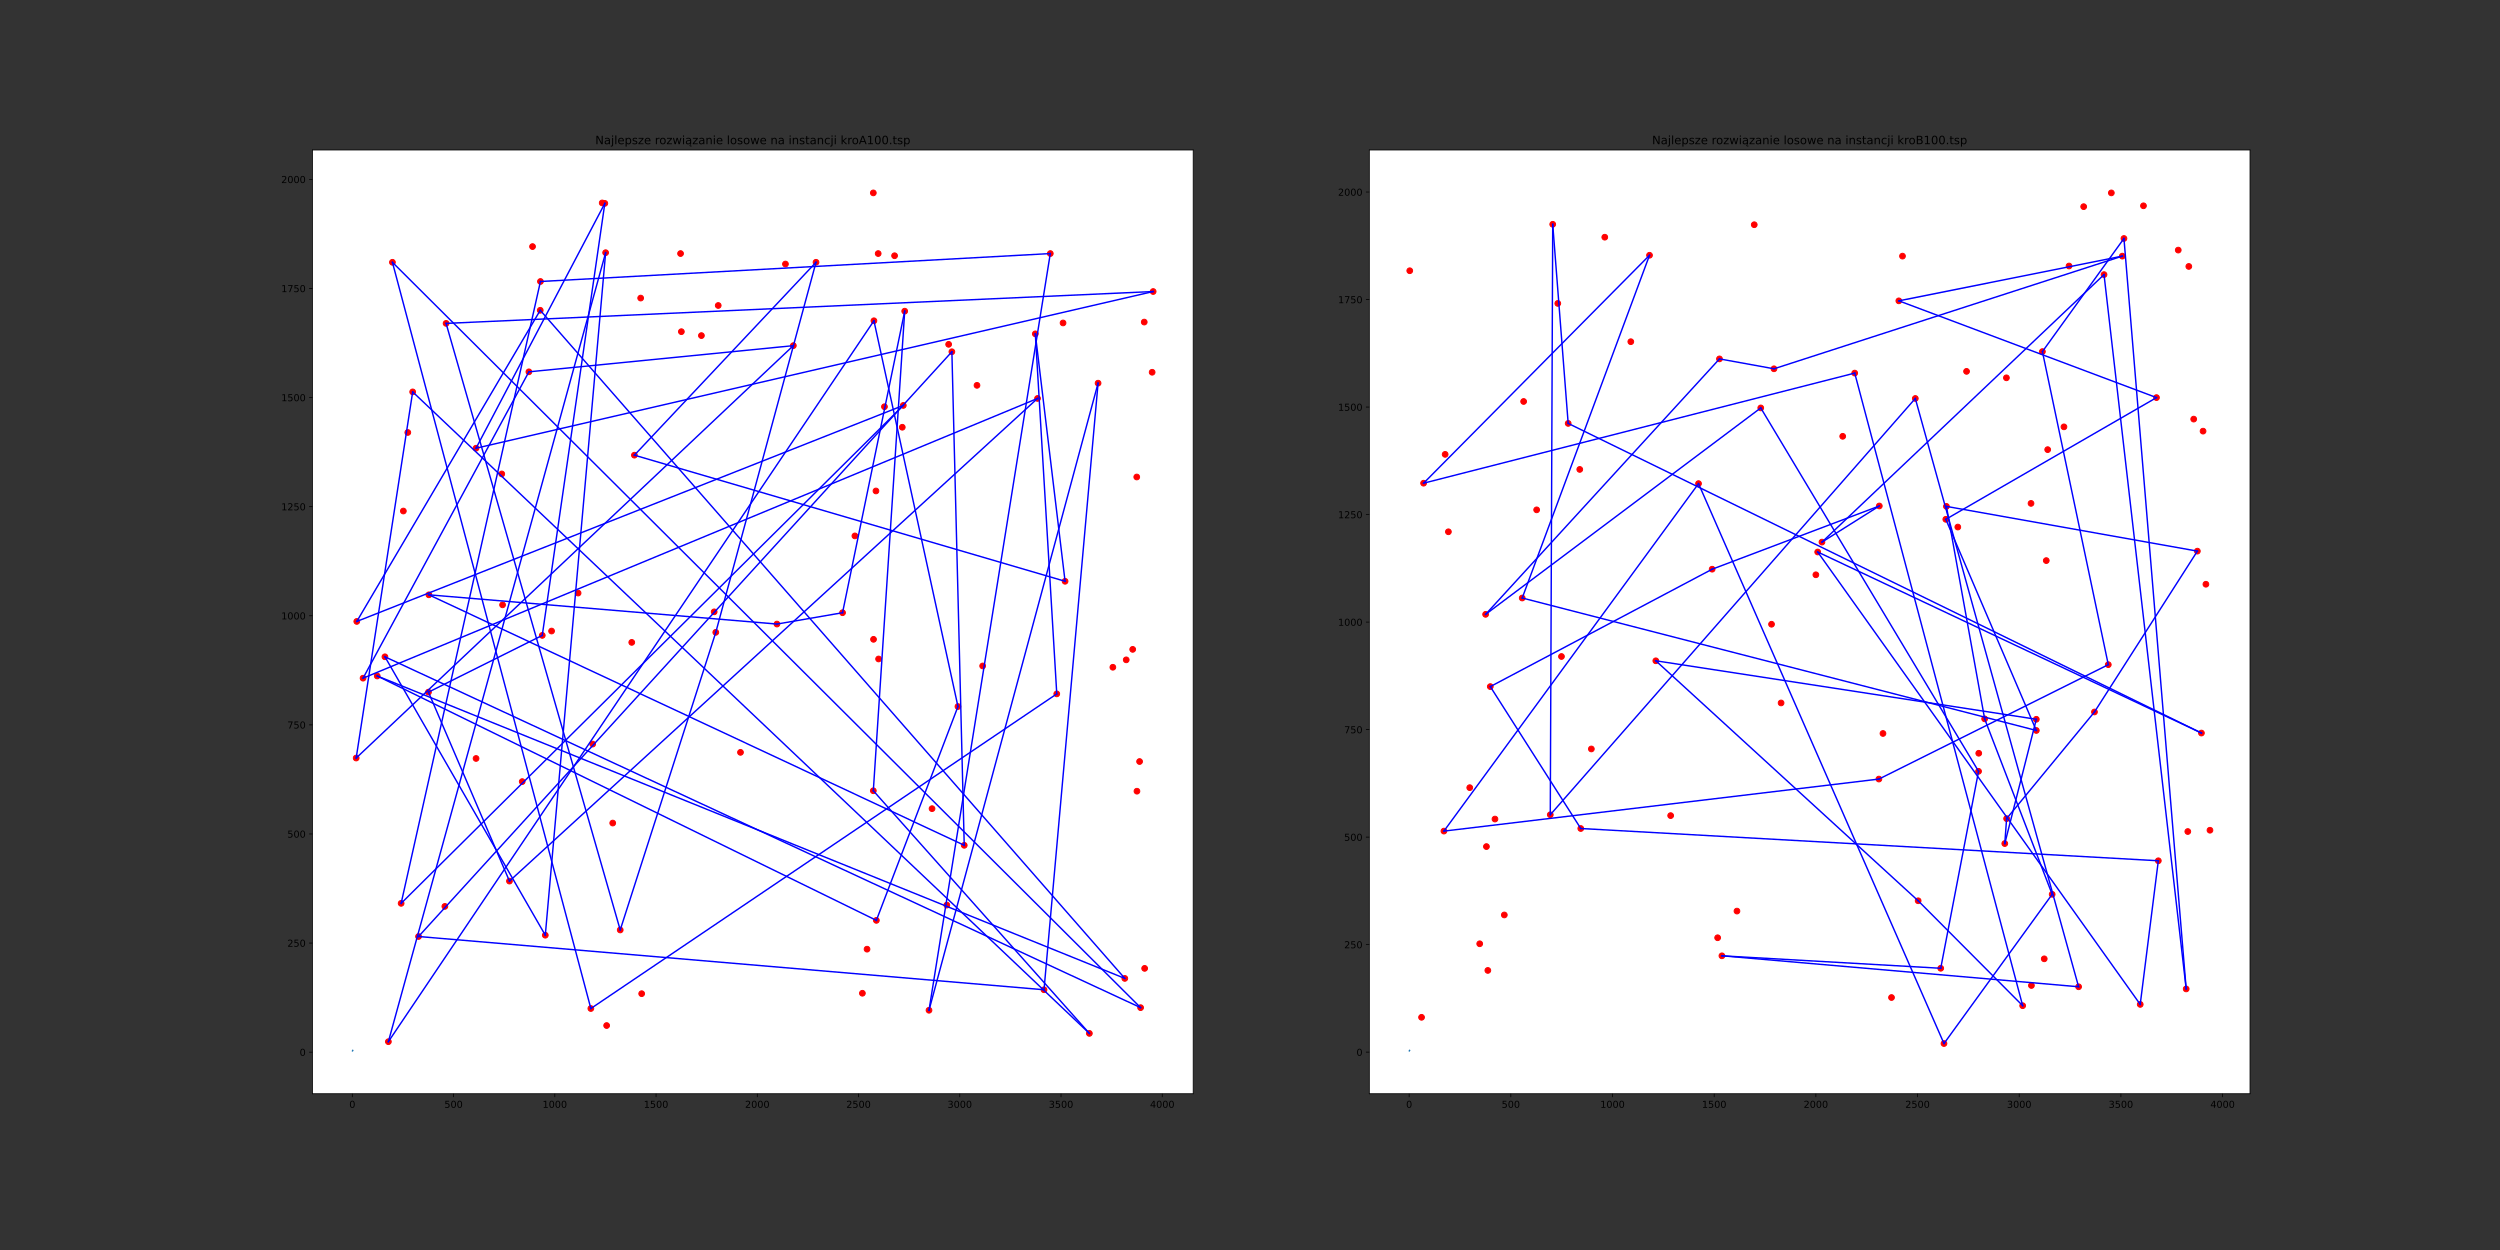 <?xml version="1.0" encoding="utf-8" standalone="no"?>
<!DOCTYPE svg PUBLIC "-//W3C//DTD SVG 1.1//EN"
  "http://www.w3.org/Graphics/SVG/1.1/DTD/svg11.dtd">
<!-- Created with matplotlib (https://matplotlib.org/) -->
<svg height="1296pt" version="1.1" viewBox="0 0 2592 1296" width="2592pt" xmlns="http://www.w3.org/2000/svg" xmlns:xlink="http://www.w3.org/1999/xlink">
 <rect x="0" y="0" width="2592" height="1296" fill="#333333" stroke="none"/>
 <defs>
  <style type="text/css">*{stroke-linecap:butt;stroke-linejoin:round;}</style>
 </defs>
 <g id="figure_1">
  <g id="patch_1">
   <path d="M 0 1296 
L 2592 1296 
L 2592 0 
L 0 0 
z
" style="fill:none;"/>
  </g>
  <g id="axes_1">
   <g id="patch_2">
    <path d="M 324 1134 
L 1237.091 1134 
L 1237.091 155.52 
L 324 155.52 
z
" style="fill:#ffffff;"/>
   </g>
   <g id="PathCollection_1">
    <defs>
     <path d="M 0 3 
C 0.796 3 1.559 2.684 2.121 2.121 
C 2.684 1.559 3 0.796 3 0 
C 3 -0.796 2.684 -1.559 2.121 -2.121 
C 1.559 -2.684 0.796 -3 0 -3 
C -0.796 -3 -1.559 -2.684 -2.121 -2.121 
C -2.684 -1.559 -3 -0.796 -3 0 
C -3 0.796 -2.684 1.559 -2.121 2.121 
C -1.559 2.684 -0.796 3 0 3 
z
" id="m2d60e6e936" style="stroke:#ff0000;"/>
    </defs>
    <g clip-path="url(#p308d01fcc7)">
     <use style="fill:#ff0000;stroke:#ff0000;" x="655.004" xlink:href="#m2d60e6e936" y="666.025"/>
     <use style="fill:#ff0000;stroke:#ff0000;" x="963.189" xlink:href="#m2d60e6e936" y="1047.445"/>
     <use style="fill:#ff0000;stroke:#ff0000;" x="1102.166" xlink:href="#m2d60e6e936" y="334.828"/>
     <use style="fill:#ff0000;stroke:#ff0000;" x="461.234" xlink:href="#m2d60e6e936" y="939.761"/>
     <use style="fill:#ff0000;stroke:#ff0000;" x="1181.521" xlink:href="#m2d60e6e936" y="789.546"/>
     <use style="fill:#ff0000;stroke:#ff0000;" x="571.87" xlink:href="#m2d60e6e936" y="654.262"/>
     <use style="fill:#ff0000;stroke:#ff0000;" x="936.527" xlink:href="#m2d60e6e936" y="420.342"/>
     <use style="fill:#ff0000;stroke:#ff0000;" x="635.27" xlink:href="#m2d60e6e936" y="853.342"/>
     <use style="fill:#ff0000;stroke:#ff0000;" x="935.477" xlink:href="#m2d60e6e936" y="442.965"/>
     <use style="fill:#ff0000;stroke:#ff0000;" x="520.226" xlink:href="#m2d60e6e936" y="491.378"/>
     <use style="fill:#ff0000;stroke:#ff0000;" x="627.923" xlink:href="#m2d60e6e936" y="261.983"/>
     <use style="fill:#ff0000;stroke:#ff0000;" x="937.997" xlink:href="#m2d60e6e936" y="322.612"/>
     <use style="fill:#ff0000;stroke:#ff0000;" x="1166.196" xlink:href="#m2d60e6e936" y="1014.416"/>
     <use style="fill:#ff0000;stroke:#ff0000;" x="1138.484" xlink:href="#m2d60e6e936" y="397.267"/>
     <use style="fill:#ff0000;stroke:#ff0000;" x="627.083" xlink:href="#m2d60e6e936" y="210.855"/>
     <use style="fill:#ff0000;stroke:#ff0000;" x="391.116" xlink:href="#m2d60e6e936" y="700.864"/>
     <use style="fill:#ff0000;stroke:#ff0000;" x="624.354" xlink:href="#m2d60e6e936" y="210.403"/>
     <use style="fill:#ff0000;stroke:#ff0000;" x="418.198" xlink:href="#m2d60e6e936" y="529.836"/>
     <use style="fill:#ff0000;stroke:#ff0000;" x="493.564" xlink:href="#m2d60e6e936" y="786.379"/>
     <use style="fill:#ff0000;stroke:#ff0000;" x="906.087" xlink:href="#m2d60e6e936" y="332.566"/>
     <use style="fill:#ff0000;stroke:#ff0000;" x="560.114" xlink:href="#m2d60e6e936" y="321.707"/>
     <use style="fill:#ff0000;stroke:#ff0000;" x="376.421" xlink:href="#m2d60e6e936" y="703.127"/>
     <use style="fill:#ff0000;stroke:#ff0000;" x="744.647" xlink:href="#m2d60e6e936" y="316.73"/>
     <use style="fill:#ff0000;stroke:#ff0000;" x="422.816" xlink:href="#m2d60e6e936" y="448.394"/>
     <use style="fill:#ff0000;stroke:#ff0000;" x="905.667" xlink:href="#m2d60e6e936" y="662.858"/>
     <use style="fill:#ff0000;stroke:#ff0000;" x="402.663" xlink:href="#m2d60e6e936" y="1080.022"/>
     <use style="fill:#ff0000;stroke:#ff0000;" x="927.5" xlink:href="#m2d60e6e936" y="265.15"/>
     <use style="fill:#ff0000;stroke:#ff0000;" x="742.127" xlink:href="#m2d60e6e936" y="655.619"/>
     <use style="fill:#ff0000;stroke:#ff0000;" x="1075.714" xlink:href="#m2d60e6e936" y="413.103"/>
     <use style="fill:#ff0000;stroke:#ff0000;" x="1104.265" xlink:href="#m2d60e6e936" y="602.682"/>
     <use style="fill:#ff0000;stroke:#ff0000;" x="628.972" xlink:href="#m2d60e6e936" y="1063.281"/>
     <use style="fill:#ff0000;stroke:#ff0000;" x="664.242" xlink:href="#m2d60e6e936" y="309.038"/>
     <use style="fill:#ff0000;stroke:#ff0000;" x="1186.77" xlink:href="#m2d60e6e936" y="1004.01"/>
     <use style="fill:#ff0000;stroke:#ff0000;" x="1012.943" xlink:href="#m2d60e6e936" y="399.529"/>
     <use style="fill:#ff0000;stroke:#ff0000;" x="905.457" xlink:href="#m2d60e6e936" y="199.996"/>
     <use style="fill:#ff0000;stroke:#ff0000;" x="462.494" xlink:href="#m2d60e6e936" y="335.281"/>
     <use style="fill:#ff0000;stroke:#ff0000;" x="1178.792" xlink:href="#m2d60e6e936" y="820.313"/>
     <use style="fill:#ff0000;stroke:#ff0000;" x="427.855" xlink:href="#m2d60e6e936" y="406.316"/>
     <use style="fill:#ff0000;stroke:#ff0000;" x="1095.658" xlink:href="#m2d60e6e936" y="719.415"/>
     <use style="fill:#ff0000;stroke:#ff0000;" x="898.949" xlink:href="#m2d60e6e936" y="984.102"/>
     <use style="fill:#ff0000;stroke:#ff0000;" x="1195.587" xlink:href="#m2d60e6e936" y="302.251"/>
     <use style="fill:#ff0000;stroke:#ff0000;" x="643.038" xlink:href="#m2d60e6e936" y="964.193"/>
     <use style="fill:#ff0000;stroke:#ff0000;" x="1088.94" xlink:href="#m2d60e6e936" y="262.888"/>
     <use style="fill:#ff0000;stroke:#ff0000;" x="981.663" xlink:href="#m2d60e6e936" y="938.404"/>
     <use style="fill:#ff0000;stroke:#ff0000;" x="705.599" xlink:href="#m2d60e6e936" y="262.888"/>
     <use style="fill:#ff0000;stroke:#ff0000;" x="1073.405" xlink:href="#m2d60e6e936" y="346.139"/>
     <use style="fill:#ff0000;stroke:#ff0000;" x="657.734" xlink:href="#m2d60e6e936" y="471.922"/>
     <use style="fill:#ff0000;stroke:#ff0000;" x="1178.582" xlink:href="#m2d60e6e936" y="494.545"/>
     <use style="fill:#ff0000;stroke:#ff0000;" x="562.213" xlink:href="#m2d60e6e936" y="658.786"/>
     <use style="fill:#ff0000;stroke:#ff0000;" x="999.718" xlink:href="#m2d60e6e936" y="876.417"/>
     <use style="fill:#ff0000;stroke:#ff0000;" x="886.353" xlink:href="#m2d60e6e936" y="555.626"/>
     <use style="fill:#ff0000;stroke:#ff0000;" x="1174.383" xlink:href="#m2d60e6e936" y="673.265"/>
     <use style="fill:#ff0000;stroke:#ff0000;" x="444.23" xlink:href="#m2d60e6e936" y="717.605"/>
     <use style="fill:#ff0000;stroke:#ff0000;" x="894.12" xlink:href="#m2d60e6e936" y="1029.8"/>
     <use style="fill:#ff0000;stroke:#ff0000;" x="983.553" xlink:href="#m2d60e6e936" y="356.998"/>
     <use style="fill:#ff0000;stroke:#ff0000;" x="565.362" xlink:href="#m2d60e6e936" y="969.623"/>
     <use style="fill:#ff0000;stroke:#ff0000;" x="917.003" xlink:href="#m2d60e6e936" y="421.699"/>
     <use style="fill:#ff0000;stroke:#ff0000;" x="805.528" xlink:href="#m2d60e6e936" y="647.022"/>
     <use style="fill:#ff0000;stroke:#ff0000;" x="552.136" xlink:href="#m2d60e6e936" y="255.648"/>
     <use style="fill:#ff0000;stroke:#ff0000;" x="814.345" xlink:href="#m2d60e6e936" y="273.747"/>
     <use style="fill:#ff0000;stroke:#ff0000;" x="873.547" xlink:href="#m2d60e6e936" y="635.258"/>
     <use style="fill:#ff0000;stroke:#ff0000;" x="846.045" xlink:href="#m2d60e6e936" y="271.937"/>
     <use style="fill:#ff0000;stroke:#ff0000;" x="599.372" xlink:href="#m2d60e6e936" y="614.898"/>
     <use style="fill:#ff0000;stroke:#ff0000;" x="908.606" xlink:href="#m2d60e6e936" y="954.239"/>
     <use style="fill:#ff0000;stroke:#ff0000;" x="433.943" xlink:href="#m2d60e6e936" y="970.98"/>
     <use style="fill:#ff0000;stroke:#ff0000;" x="415.889" xlink:href="#m2d60e6e936" y="936.594"/>
     <use style="fill:#ff0000;stroke:#ff0000;" x="767.739" xlink:href="#m2d60e6e936" y="780.044"/>
     <use style="fill:#ff0000;stroke:#ff0000;" x="993.21" xlink:href="#m2d60e6e936" y="732.536"/>
     <use style="fill:#ff0000;stroke:#ff0000;" x="905.457" xlink:href="#m2d60e6e936" y="819.86"/>
     <use style="fill:#ff0000;stroke:#ff0000;" x="369.283" xlink:href="#m2d60e6e936" y="785.926"/>
     <use style="fill:#ff0000;stroke:#ff0000;" x="1186.35" xlink:href="#m2d60e6e936" y="333.923"/>
     <use style="fill:#ff0000;stroke:#ff0000;" x="548.357" xlink:href="#m2d60e6e936" y="385.503"/>
     <use style="fill:#ff0000;stroke:#ff0000;" x="966.338" xlink:href="#m2d60e6e936" y="838.411"/>
     <use style="fill:#ff0000;stroke:#ff0000;" x="560.324" xlink:href="#m2d60e6e936" y="291.845"/>
     <use style="fill:#ff0000;stroke:#ff0000;" x="541.43" xlink:href="#m2d60e6e936" y="810.359"/>
     <use style="fill:#ff0000;stroke:#ff0000;" x="1182.571" xlink:href="#m2d60e6e936" y="1044.731"/>
     <use style="fill:#ff0000;stroke:#ff0000;" x="822.532" xlink:href="#m2d60e6e936" y="358.356"/>
     <use style="fill:#ff0000;stroke:#ff0000;" x="1167.665" xlink:href="#m2d60e6e936" y="684.124"/>
     <use style="fill:#ff0000;stroke:#ff0000;" x="444.65" xlink:href="#m2d60e6e936" y="616.708"/>
     <use style="fill:#ff0000;stroke:#ff0000;" x="612.598" xlink:href="#m2d60e6e936" y="1045.635"/>
     <use style="fill:#ff0000;stroke:#ff0000;" x="910.915" xlink:href="#m2d60e6e936" y="683.219"/>
     <use style="fill:#ff0000;stroke:#ff0000;" x="1082.432" xlink:href="#m2d60e6e936" y="1026.18"/>
     <use style="fill:#ff0000;stroke:#ff0000;" x="986.911" xlink:href="#m2d60e6e936" y="364.69"/>
     <use style="fill:#ff0000;stroke:#ff0000;" x="493.564" xlink:href="#m2d60e6e936" y="464.683"/>
     <use style="fill:#ff0000;stroke:#ff0000;" x="1018.822" xlink:href="#m2d60e6e936" y="690.458"/>
     <use style="fill:#ff0000;stroke:#ff0000;" x="910.495" xlink:href="#m2d60e6e936" y="262.888"/>
     <use style="fill:#ff0000;stroke:#ff0000;" x="908.186" xlink:href="#m2d60e6e936" y="509.023"/>
     <use style="fill:#ff0000;stroke:#ff0000;" x="399.094" xlink:href="#m2d60e6e936" y="680.956"/>
     <use style="fill:#ff0000;stroke:#ff0000;" x="665.291" xlink:href="#m2d60e6e936" y="1030.252"/>
     <use style="fill:#ff0000;stroke:#ff0000;" x="521.066" xlink:href="#m2d60e6e936" y="627.114"/>
     <use style="fill:#ff0000;stroke:#ff0000;" x="706.438" xlink:href="#m2d60e6e936" y="343.877"/>
     <use style="fill:#ff0000;stroke:#ff0000;" x="614.487" xlink:href="#m2d60e6e936" y="771.448"/>
     <use style="fill:#ff0000;stroke:#ff0000;" x="740.448" xlink:href="#m2d60e6e936" y="634.354"/>
     <use style="fill:#ff0000;stroke:#ff0000;" x="369.913" xlink:href="#m2d60e6e936" y="644.308"/>
     <use style="fill:#ff0000;stroke:#ff0000;" x="1129.457" xlink:href="#m2d60e6e936" y="1071.425"/>
     <use style="fill:#ff0000;stroke:#ff0000;" x="1153.81" xlink:href="#m2d60e6e936" y="691.815"/>
     <use style="fill:#ff0000;stroke:#ff0000;" x="528.204" xlink:href="#m2d60e6e936" y="913.518"/>
     <use style="fill:#ff0000;stroke:#ff0000;" x="727.222" xlink:href="#m2d60e6e936" y="347.949"/>
     <use style="fill:#ff0000;stroke:#ff0000;" x="406.861" xlink:href="#m2d60e6e936" y="271.937"/>
     <use style="fill:#ff0000;stroke:#ff0000;" x="1194.537" xlink:href="#m2d60e6e936" y="385.956"/>
    </g>
   </g>
   <g id="matplotlib.axis_1">
    <g id="xtick_1">
     <g id="line2d_1">
      <defs>
       <path d="M 0 0 
L 0 3.5 
" id="m709d910ef8" style="stroke:#000000;stroke-width:0.8;"/>
      </defs>
      <g>
       <use style="stroke:#000000;stroke-width:0.8;" x="365.294" xlink:href="#m709d910ef8" y="1134"/>
      </g>
     </g>
     <g id="text_1">
      <!-- 0 -->
      <g transform="translate(362.113 1148.598)scale(0.1 -0.1)">
       <defs>
        <path d="M 31.781 66.406 
Q 24.172 66.406 20.328 58.906 
Q 16.5 51.422 16.5 36.375 
Q 16.5 21.391 20.328 13.891 
Q 24.172 6.391 31.781 6.391 
Q 39.453 6.391 43.281 13.891 
Q 47.125 21.391 47.125 36.375 
Q 47.125 51.422 43.281 58.906 
Q 39.453 66.406 31.781 66.406 
z
M 31.781 74.219 
Q 44.047 74.219 50.516 64.516 
Q 56.984 54.828 56.984 36.375 
Q 56.984 17.969 50.516 8.266 
Q 44.047 -1.422 31.781 -1.422 
Q 19.531 -1.422 13.062 8.266 
Q 6.594 17.969 6.594 36.375 
Q 6.594 54.828 13.062 64.516 
Q 19.531 74.219 31.781 74.219 
z
" id="DejaVuSans-48"/>
       </defs>
       <use xlink:href="#DejaVuSans-48"/>
      </g>
     </g>
    </g>
    <g id="xtick_2">
     <g id="line2d_2">
      <g>
       <use style="stroke:#000000;stroke-width:0.8;" x="470.262" xlink:href="#m709d910ef8" y="1134"/>
      </g>
     </g>
     <g id="text_2">
      <!-- 500 -->
      <g transform="translate(460.718 1148.598)scale(0.1 -0.1)">
       <defs>
        <path d="M 10.797 72.906 
L 49.516 72.906 
L 49.516 64.594 
L 19.828 64.594 
L 19.828 46.734 
Q 21.969 47.469 24.109 47.828 
Q 26.266 48.188 28.422 48.188 
Q 40.625 48.188 47.75 41.5 
Q 54.891 34.812 54.891 23.391 
Q 54.891 11.625 47.562 5.094 
Q 40.234 -1.422 26.906 -1.422 
Q 22.312 -1.422 17.547 -0.641 
Q 12.797 0.141 7.719 1.703 
L 7.719 11.625 
Q 12.109 9.234 16.797 8.062 
Q 21.484 6.891 26.703 6.891 
Q 35.156 6.891 40.078 11.328 
Q 45.016 15.766 45.016 23.391 
Q 45.016 31 40.078 35.438 
Q 35.156 39.891 26.703 39.891 
Q 22.75 39.891 18.812 39.016 
Q 14.891 38.141 10.797 36.281 
z
" id="DejaVuSans-53"/>
       </defs>
       <use xlink:href="#DejaVuSans-53"/>
       <use x="63.623" xlink:href="#DejaVuSans-48"/>
       <use x="127.246" xlink:href="#DejaVuSans-48"/>
      </g>
     </g>
    </g>
    <g id="xtick_3">
     <g id="line2d_3">
      <g>
       <use style="stroke:#000000;stroke-width:0.8;" x="575.229" xlink:href="#m709d910ef8" y="1134"/>
      </g>
     </g>
     <g id="text_3">
      <!-- 1000 -->
      <g transform="translate(562.504 1148.598)scale(0.1 -0.1)">
       <defs>
        <path d="M 12.406 8.297 
L 28.516 8.297 
L 28.516 63.922 
L 10.984 60.406 
L 10.984 69.391 
L 28.422 72.906 
L 38.281 72.906 
L 38.281 8.297 
L 54.391 8.297 
L 54.391 0 
L 12.406 0 
z
" id="DejaVuSans-49"/>
       </defs>
       <use xlink:href="#DejaVuSans-49"/>
       <use x="63.623" xlink:href="#DejaVuSans-48"/>
       <use x="127.246" xlink:href="#DejaVuSans-48"/>
       <use x="190.869" xlink:href="#DejaVuSans-48"/>
      </g>
     </g>
    </g>
    <g id="xtick_4">
     <g id="line2d_4">
      <g>
       <use style="stroke:#000000;stroke-width:0.8;" x="680.197" xlink:href="#m709d910ef8" y="1134"/>
      </g>
     </g>
     <g id="text_4">
      <!-- 1500 -->
      <g transform="translate(667.472 1148.598)scale(0.1 -0.1)">
       <use xlink:href="#DejaVuSans-49"/>
       <use x="63.623" xlink:href="#DejaVuSans-53"/>
       <use x="127.246" xlink:href="#DejaVuSans-48"/>
       <use x="190.869" xlink:href="#DejaVuSans-48"/>
      </g>
     </g>
    </g>
    <g id="xtick_5">
     <g id="line2d_5">
      <g>
       <use style="stroke:#000000;stroke-width:0.8;" x="785.164" xlink:href="#m709d910ef8" y="1134"/>
      </g>
     </g>
     <g id="text_5">
      <!-- 2000 -->
      <g transform="translate(772.439 1148.598)scale(0.1 -0.1)">
       <defs>
        <path d="M 19.188 8.297 
L 53.609 8.297 
L 53.609 0 
L 7.328 0 
L 7.328 8.297 
Q 12.938 14.109 22.625 23.891 
Q 32.328 33.688 34.812 36.531 
Q 39.547 41.844 41.422 45.531 
Q 43.312 49.219 43.312 52.781 
Q 43.312 58.594 39.234 62.25 
Q 35.156 65.922 28.609 65.922 
Q 23.969 65.922 18.812 64.312 
Q 13.672 62.703 7.812 59.422 
L 7.812 69.391 
Q 13.766 71.781 18.938 73 
Q 24.125 74.219 28.422 74.219 
Q 39.75 74.219 46.484 68.547 
Q 53.219 62.891 53.219 53.422 
Q 53.219 48.922 51.531 44.891 
Q 49.859 40.875 45.406 35.406 
Q 44.188 33.984 37.641 27.219 
Q 31.109 20.453 19.188 8.297 
z
" id="DejaVuSans-50"/>
       </defs>
       <use xlink:href="#DejaVuSans-50"/>
       <use x="63.623" xlink:href="#DejaVuSans-48"/>
       <use x="127.246" xlink:href="#DejaVuSans-48"/>
       <use x="190.869" xlink:href="#DejaVuSans-48"/>
      </g>
     </g>
    </g>
    <g id="xtick_6">
     <g id="line2d_6">
      <g>
       <use style="stroke:#000000;stroke-width:0.8;" x="890.131" xlink:href="#m709d910ef8" y="1134"/>
      </g>
     </g>
     <g id="text_6">
      <!-- 2500 -->
      <g transform="translate(877.406 1148.598)scale(0.1 -0.1)">
       <use xlink:href="#DejaVuSans-50"/>
       <use x="63.623" xlink:href="#DejaVuSans-53"/>
       <use x="127.246" xlink:href="#DejaVuSans-48"/>
       <use x="190.869" xlink:href="#DejaVuSans-48"/>
      </g>
     </g>
    </g>
    <g id="xtick_7">
     <g id="line2d_7">
      <g>
       <use style="stroke:#000000;stroke-width:0.8;" x="995.099" xlink:href="#m709d910ef8" y="1134"/>
      </g>
     </g>
     <g id="text_7">
      <!-- 3000 -->
      <g transform="translate(982.374 1148.598)scale(0.1 -0.1)">
       <defs>
        <path d="M 40.578 39.312 
Q 47.656 37.797 51.625 33 
Q 55.609 28.219 55.609 21.188 
Q 55.609 10.406 48.188 4.484 
Q 40.766 -1.422 27.094 -1.422 
Q 22.516 -1.422 17.656 -0.516 
Q 12.797 0.391 7.625 2.203 
L 7.625 11.719 
Q 11.719 9.328 16.594 8.109 
Q 21.484 6.891 26.812 6.891 
Q 36.078 6.891 40.938 10.547 
Q 45.797 14.203 45.797 21.188 
Q 45.797 27.641 41.281 31.266 
Q 36.766 34.906 28.719 34.906 
L 20.219 34.906 
L 20.219 43.016 
L 29.109 43.016 
Q 36.375 43.016 40.234 45.922 
Q 44.094 48.828 44.094 54.297 
Q 44.094 59.906 40.109 62.906 
Q 36.141 65.922 28.719 65.922 
Q 24.656 65.922 20.016 65.031 
Q 15.375 64.156 9.812 62.312 
L 9.812 71.094 
Q 15.438 72.656 20.344 73.438 
Q 25.25 74.219 29.594 74.219 
Q 40.828 74.219 47.359 69.109 
Q 53.906 64.016 53.906 55.328 
Q 53.906 49.266 50.438 45.094 
Q 46.969 40.922 40.578 39.312 
z
" id="DejaVuSans-51"/>
       </defs>
       <use xlink:href="#DejaVuSans-51"/>
       <use x="63.623" xlink:href="#DejaVuSans-48"/>
       <use x="127.246" xlink:href="#DejaVuSans-48"/>
       <use x="190.869" xlink:href="#DejaVuSans-48"/>
      </g>
     </g>
    </g>
    <g id="xtick_8">
     <g id="line2d_8">
      <g>
       <use style="stroke:#000000;stroke-width:0.8;" x="1100.066" xlink:href="#m709d910ef8" y="1134"/>
      </g>
     </g>
     <g id="text_8">
      <!-- 3500 -->
      <g transform="translate(1087.341 1148.598)scale(0.1 -0.1)">
       <use xlink:href="#DejaVuSans-51"/>
       <use x="63.623" xlink:href="#DejaVuSans-53"/>
       <use x="127.246" xlink:href="#DejaVuSans-48"/>
       <use x="190.869" xlink:href="#DejaVuSans-48"/>
      </g>
     </g>
    </g>
    <g id="xtick_9">
     <g id="line2d_9">
      <g>
       <use style="stroke:#000000;stroke-width:0.8;" x="1205.034" xlink:href="#m709d910ef8" y="1134"/>
      </g>
     </g>
     <g id="text_9">
      <!-- 4000 -->
      <g transform="translate(1192.309 1148.598)scale(0.1 -0.1)">
       <defs>
        <path d="M 37.797 64.312 
L 12.891 25.391 
L 37.797 25.391 
z
M 35.203 72.906 
L 47.609 72.906 
L 47.609 25.391 
L 58.016 25.391 
L 58.016 17.188 
L 47.609 17.188 
L 47.609 0 
L 37.797 0 
L 37.797 17.188 
L 4.891 17.188 
L 4.891 26.703 
z
" id="DejaVuSans-52"/>
       </defs>
       <use xlink:href="#DejaVuSans-52"/>
       <use x="63.623" xlink:href="#DejaVuSans-48"/>
       <use x="127.246" xlink:href="#DejaVuSans-48"/>
       <use x="190.869" xlink:href="#DejaVuSans-48"/>
      </g>
     </g>
    </g>
   </g>
   <g id="matplotlib.axis_2">
    <g id="ytick_1">
     <g id="line2d_10">
      <defs>
       <path d="M 0 0 
L -3.5 0 
" id="m31eb37a4cc" style="stroke:#000000;stroke-width:0.8;"/>
      </defs>
      <g>
       <use style="stroke:#000000;stroke-width:0.8;" x="324" xlink:href="#m31eb37a4cc" y="1090.881"/>
      </g>
     </g>
     <g id="text_10">
      <!-- 0 -->
      <g transform="translate(310.637 1094.68)scale(0.1 -0.1)">
       <use xlink:href="#DejaVuSans-48"/>
      </g>
     </g>
    </g>
    <g id="ytick_2">
     <g id="line2d_11">
      <g>
       <use style="stroke:#000000;stroke-width:0.8;" x="324" xlink:href="#m31eb37a4cc" y="977.767"/>
      </g>
     </g>
     <g id="text_11">
      <!-- 250 -->
      <g transform="translate(297.913 981.566)scale(0.1 -0.1)">
       <use xlink:href="#DejaVuSans-50"/>
       <use x="63.623" xlink:href="#DejaVuSans-53"/>
       <use x="127.246" xlink:href="#DejaVuSans-48"/>
      </g>
     </g>
    </g>
    <g id="ytick_3">
     <g id="line2d_12">
      <g>
       <use style="stroke:#000000;stroke-width:0.8;" x="324" xlink:href="#m31eb37a4cc" y="864.653"/>
      </g>
     </g>
     <g id="text_12">
      <!-- 500 -->
      <g transform="translate(297.913 868.453)scale(0.1 -0.1)">
       <use xlink:href="#DejaVuSans-53"/>
       <use x="63.623" xlink:href="#DejaVuSans-48"/>
       <use x="127.246" xlink:href="#DejaVuSans-48"/>
      </g>
     </g>
    </g>
    <g id="ytick_4">
     <g id="line2d_13">
      <g>
       <use style="stroke:#000000;stroke-width:0.8;" x="324" xlink:href="#m31eb37a4cc" y="751.539"/>
      </g>
     </g>
     <g id="text_13">
      <!-- 750 -->
      <g transform="translate(297.913 755.339)scale(0.1 -0.1)">
       <defs>
        <path d="M 8.203 72.906 
L 55.078 72.906 
L 55.078 68.703 
L 28.609 0 
L 18.312 0 
L 43.219 64.594 
L 8.203 64.594 
z
" id="DejaVuSans-55"/>
       </defs>
       <use xlink:href="#DejaVuSans-55"/>
       <use x="63.623" xlink:href="#DejaVuSans-53"/>
       <use x="127.246" xlink:href="#DejaVuSans-48"/>
      </g>
     </g>
    </g>
    <g id="ytick_5">
     <g id="line2d_14">
      <g>
       <use style="stroke:#000000;stroke-width:0.8;" x="324" xlink:href="#m31eb37a4cc" y="638.426"/>
      </g>
     </g>
     <g id="text_14">
      <!-- 1000 -->
      <g transform="translate(291.55 642.225)scale(0.1 -0.1)">
       <use xlink:href="#DejaVuSans-49"/>
       <use x="63.623" xlink:href="#DejaVuSans-48"/>
       <use x="127.246" xlink:href="#DejaVuSans-48"/>
       <use x="190.869" xlink:href="#DejaVuSans-48"/>
      </g>
     </g>
    </g>
    <g id="ytick_6">
     <g id="line2d_15">
      <g>
       <use style="stroke:#000000;stroke-width:0.8;" x="324" xlink:href="#m31eb37a4cc" y="525.312"/>
      </g>
     </g>
     <g id="text_15">
      <!-- 1250 -->
      <g transform="translate(291.55 529.111)scale(0.1 -0.1)">
       <use xlink:href="#DejaVuSans-49"/>
       <use x="63.623" xlink:href="#DejaVuSans-50"/>
       <use x="127.246" xlink:href="#DejaVuSans-53"/>
       <use x="190.869" xlink:href="#DejaVuSans-48"/>
      </g>
     </g>
    </g>
    <g id="ytick_7">
     <g id="line2d_16">
      <g>
       <use style="stroke:#000000;stroke-width:0.8;" x="324" xlink:href="#m31eb37a4cc" y="412.198"/>
      </g>
     </g>
     <g id="text_16">
      <!-- 1500 -->
      <g transform="translate(291.55 415.997)scale(0.1 -0.1)">
       <use xlink:href="#DejaVuSans-49"/>
       <use x="63.623" xlink:href="#DejaVuSans-53"/>
       <use x="127.246" xlink:href="#DejaVuSans-48"/>
       <use x="190.869" xlink:href="#DejaVuSans-48"/>
      </g>
     </g>
    </g>
    <g id="ytick_8">
     <g id="line2d_17">
      <g>
       <use style="stroke:#000000;stroke-width:0.8;" x="324" xlink:href="#m31eb37a4cc" y="299.084"/>
      </g>
     </g>
     <g id="text_17">
      <!-- 1750 -->
      <g transform="translate(291.55 302.883)scale(0.1 -0.1)">
       <use xlink:href="#DejaVuSans-49"/>
       <use x="63.623" xlink:href="#DejaVuSans-55"/>
       <use x="127.246" xlink:href="#DejaVuSans-53"/>
       <use x="190.869" xlink:href="#DejaVuSans-48"/>
      </g>
     </g>
    </g>
    <g id="ytick_9">
     <g id="line2d_18">
      <g>
       <use style="stroke:#000000;stroke-width:0.8;" x="324" xlink:href="#m31eb37a4cc" y="185.97"/>
      </g>
     </g>
     <g id="text_18">
      <!-- 2000 -->
      <g transform="translate(291.55 189.769)scale(0.1 -0.1)">
       <use xlink:href="#DejaVuSans-50"/>
       <use x="63.623" xlink:href="#DejaVuSans-48"/>
       <use x="127.246" xlink:href="#DejaVuSans-48"/>
       <use x="190.869" xlink:href="#DejaVuSans-48"/>
      </g>
     </g>
    </g>
   </g>
   <g id="line2d_19">
    <path clip-path="url(#p308d01fcc7)" d="M 365.504 1089.524 
L 365.714 1089.071 
" style="fill:none;stroke:#1f77b4;stroke-linecap:square;stroke-width:1.5;"/>
   </g>
   <g id="line2d_20">
    <path clip-path="url(#p308d01fcc7)" d="M 406.861 271.937 
L 612.598 1045.635 
" style="fill:none;stroke:#0000ff;stroke-linecap:square;stroke-width:1.5;"/>
   </g>
   <g id="line2d_21">
    <path clip-path="url(#p308d01fcc7)" d="M 612.598 1045.635 
L 1095.658 719.415 
" style="fill:none;stroke:#0000ff;stroke-linecap:square;stroke-width:1.5;"/>
   </g>
   <g id="line2d_22">
    <path clip-path="url(#p308d01fcc7)" d="M 1095.658 719.415 
L 1073.405 346.139 
" style="fill:none;stroke:#0000ff;stroke-linecap:square;stroke-width:1.5;"/>
   </g>
   <g id="line2d_23">
    <path clip-path="url(#p308d01fcc7)" d="M 1073.405 346.139 
L 1104.265 602.682 
" style="fill:none;stroke:#0000ff;stroke-linecap:square;stroke-width:1.5;"/>
   </g>
   <g id="line2d_24">
    <path clip-path="url(#p308d01fcc7)" d="M 1104.265 602.682 
L 657.734 471.922 
" style="fill:none;stroke:#0000ff;stroke-linecap:square;stroke-width:1.5;"/>
   </g>
   <g id="line2d_25">
    <path clip-path="url(#p308d01fcc7)" d="M 657.734 471.922 
L 846.045 271.937 
" style="fill:none;stroke:#0000ff;stroke-linecap:square;stroke-width:1.5;"/>
   </g>
   <g id="line2d_26">
    <path clip-path="url(#p308d01fcc7)" d="M 846.045 271.937 
L 742.127 655.619 
" style="fill:none;stroke:#0000ff;stroke-linecap:square;stroke-width:1.5;"/>
   </g>
   <g id="line2d_27">
    <path clip-path="url(#p308d01fcc7)" d="M 742.127 655.619 
L 643.038 964.193 
" style="fill:none;stroke:#0000ff;stroke-linecap:square;stroke-width:1.5;"/>
   </g>
   <g id="line2d_28">
    <path clip-path="url(#p308d01fcc7)" d="M 643.038 964.193 
L 462.494 335.281 
" style="fill:none;stroke:#0000ff;stroke-linecap:square;stroke-width:1.5;"/>
   </g>
   <g id="line2d_29">
    <path clip-path="url(#p308d01fcc7)" d="M 462.494 335.281 
L 1195.587 302.251 
" style="fill:none;stroke:#0000ff;stroke-linecap:square;stroke-width:1.5;"/>
   </g>
   <g id="line2d_30">
    <path clip-path="url(#p308d01fcc7)" d="M 1195.587 302.251 
L 493.564 464.683 
" style="fill:none;stroke:#0000ff;stroke-linecap:square;stroke-width:1.5;"/>
   </g>
   <g id="line2d_31">
    <path clip-path="url(#p308d01fcc7)" d="M 493.564 464.683 
L 627.083 210.855 
" style="fill:none;stroke:#0000ff;stroke-linecap:square;stroke-width:1.5;"/>
   </g>
   <g id="line2d_32">
    <path clip-path="url(#p308d01fcc7)" d="M 627.083 210.855 
L 562.213 658.786 
" style="fill:none;stroke:#0000ff;stroke-linecap:square;stroke-width:1.5;"/>
   </g>
   <g id="line2d_33">
    <path clip-path="url(#p308d01fcc7)" d="M 562.213 658.786 
L 444.23 717.605 
" style="fill:none;stroke:#0000ff;stroke-linecap:square;stroke-width:1.5;"/>
   </g>
   <g id="line2d_34">
    <path clip-path="url(#p308d01fcc7)" d="M 444.23 717.605 
L 528.204 913.518 
" style="fill:none;stroke:#0000ff;stroke-linecap:square;stroke-width:1.5;"/>
   </g>
   <g id="line2d_35">
    <path clip-path="url(#p308d01fcc7)" d="M 528.204 913.518 
L 1075.714 413.103 
" style="fill:none;stroke:#0000ff;stroke-linecap:square;stroke-width:1.5;"/>
   </g>
   <g id="line2d_36">
    <path clip-path="url(#p308d01fcc7)" d="M 1075.714 413.103 
L 376.421 703.127 
" style="fill:none;stroke:#0000ff;stroke-linecap:square;stroke-width:1.5;"/>
   </g>
   <g id="line2d_37">
    <path clip-path="url(#p308d01fcc7)" d="M 376.421 703.127 
L 548.357 385.503 
" style="fill:none;stroke:#0000ff;stroke-linecap:square;stroke-width:1.5;"/>
   </g>
   <g id="line2d_38">
    <path clip-path="url(#p308d01fcc7)" d="M 548.357 385.503 
L 822.532 358.356 
" style="fill:none;stroke:#0000ff;stroke-linecap:square;stroke-width:1.5;"/>
   </g>
   <g id="line2d_39">
    <path clip-path="url(#p308d01fcc7)" d="M 822.532 358.356 
L 369.283 785.926 
" style="fill:none;stroke:#0000ff;stroke-linecap:square;stroke-width:1.5;"/>
   </g>
   <g id="line2d_40">
    <path clip-path="url(#p308d01fcc7)" d="M 369.283 785.926 
L 427.855 406.316 
" style="fill:none;stroke:#0000ff;stroke-linecap:square;stroke-width:1.5;"/>
   </g>
   <g id="line2d_41">
    <path clip-path="url(#p308d01fcc7)" d="M 427.855 406.316 
L 1129.457 1071.425 
" style="fill:none;stroke:#0000ff;stroke-linecap:square;stroke-width:1.5;"/>
   </g>
   <g id="line2d_42">
    <path clip-path="url(#p308d01fcc7)" d="M 1129.457 1071.425 
L 905.457 819.86 
" style="fill:none;stroke:#0000ff;stroke-linecap:square;stroke-width:1.5;"/>
   </g>
   <g id="line2d_43">
    <path clip-path="url(#p308d01fcc7)" d="M 905.457 819.86 
L 937.997 322.612 
" style="fill:none;stroke:#0000ff;stroke-linecap:square;stroke-width:1.5;"/>
   </g>
   <g id="line2d_44">
    <path clip-path="url(#p308d01fcc7)" d="M 937.997 322.612 
L 873.547 635.258 
" style="fill:none;stroke:#0000ff;stroke-linecap:square;stroke-width:1.5;"/>
   </g>
   <g id="line2d_45">
    <path clip-path="url(#p308d01fcc7)" d="M 873.547 635.258 
L 805.528 647.022 
" style="fill:none;stroke:#0000ff;stroke-linecap:square;stroke-width:1.5;"/>
   </g>
   <g id="line2d_46">
    <path clip-path="url(#p308d01fcc7)" d="M 805.528 647.022 
L 444.65 616.708 
" style="fill:none;stroke:#0000ff;stroke-linecap:square;stroke-width:1.5;"/>
   </g>
   <g id="line2d_47">
    <path clip-path="url(#p308d01fcc7)" d="M 444.65 616.708 
L 999.718 876.417 
" style="fill:none;stroke:#0000ff;stroke-linecap:square;stroke-width:1.5;"/>
   </g>
   <g id="line2d_48">
    <path clip-path="url(#p308d01fcc7)" d="M 999.718 876.417 
L 986.911 364.69 
" style="fill:none;stroke:#0000ff;stroke-linecap:square;stroke-width:1.5;"/>
   </g>
   <g id="line2d_49">
    <path clip-path="url(#p308d01fcc7)" d="M 986.911 364.69 
L 433.943 970.98 
" style="fill:none;stroke:#0000ff;stroke-linecap:square;stroke-width:1.5;"/>
   </g>
   <g id="line2d_50">
    <path clip-path="url(#p308d01fcc7)" d="M 433.943 970.98 
L 1082.432 1026.18 
" style="fill:none;stroke:#0000ff;stroke-linecap:square;stroke-width:1.5;"/>
   </g>
   <g id="line2d_51">
    <path clip-path="url(#p308d01fcc7)" d="M 1082.432 1026.18 
L 1138.484 397.267 
" style="fill:none;stroke:#0000ff;stroke-linecap:square;stroke-width:1.5;"/>
   </g>
   <g id="line2d_52">
    <path clip-path="url(#p308d01fcc7)" d="M 1138.484 397.267 
L 963.189 1047.445 
" style="fill:none;stroke:#0000ff;stroke-linecap:square;stroke-width:1.5;"/>
   </g>
   <g id="line2d_53">
    <path clip-path="url(#p308d01fcc7)" d="M 963.189 1047.445 
L 1088.94 262.888 
" style="fill:none;stroke:#0000ff;stroke-linecap:square;stroke-width:1.5;"/>
   </g>
   <g id="line2d_54">
    <path clip-path="url(#p308d01fcc7)" d="M 1088.94 262.888 
L 560.324 291.845 
" style="fill:none;stroke:#0000ff;stroke-linecap:square;stroke-width:1.5;"/>
   </g>
   <g id="line2d_55">
    <path clip-path="url(#p308d01fcc7)" d="M 560.324 291.845 
L 415.889 936.594 
" style="fill:none;stroke:#0000ff;stroke-linecap:square;stroke-width:1.5;"/>
   </g>
   <g id="line2d_56">
    <path clip-path="url(#p308d01fcc7)" d="M 415.889 936.594 
L 936.527 420.342 
" style="fill:none;stroke:#0000ff;stroke-linecap:square;stroke-width:1.5;"/>
   </g>
   <g id="line2d_57">
    <path clip-path="url(#p308d01fcc7)" d="M 936.527 420.342 
L 369.913 644.308 
" style="fill:none;stroke:#0000ff;stroke-linecap:square;stroke-width:1.5;"/>
   </g>
   <g id="line2d_58">
    <path clip-path="url(#p308d01fcc7)" d="M 369.913 644.308 
L 560.114 321.707 
" style="fill:none;stroke:#0000ff;stroke-linecap:square;stroke-width:1.5;"/>
   </g>
   <g id="line2d_59">
    <path clip-path="url(#p308d01fcc7)" d="M 560.114 321.707 
L 1166.196 1014.416 
" style="fill:none;stroke:#0000ff;stroke-linecap:square;stroke-width:1.5;"/>
   </g>
   <g id="line2d_60">
    <path clip-path="url(#p308d01fcc7)" d="M 1166.196 1014.416 
L 391.116 700.864 
" style="fill:none;stroke:#0000ff;stroke-linecap:square;stroke-width:1.5;"/>
   </g>
   <g id="line2d_61">
    <path clip-path="url(#p308d01fcc7)" d="M 391.116 700.864 
L 908.606 954.239 
" style="fill:none;stroke:#0000ff;stroke-linecap:square;stroke-width:1.5;"/>
   </g>
   <g id="line2d_62">
    <path clip-path="url(#p308d01fcc7)" d="M 908.606 954.239 
L 993.21 732.536 
" style="fill:none;stroke:#0000ff;stroke-linecap:square;stroke-width:1.5;"/>
   </g>
   <g id="line2d_63">
    <path clip-path="url(#p308d01fcc7)" d="M 993.21 732.536 
L 906.087 332.566 
" style="fill:none;stroke:#0000ff;stroke-linecap:square;stroke-width:1.5;"/>
   </g>
   <g id="line2d_64">
    <path clip-path="url(#p308d01fcc7)" d="M 906.087 332.566 
L 402.663 1080.022 
" style="fill:none;stroke:#0000ff;stroke-linecap:square;stroke-width:1.5;"/>
   </g>
   <g id="line2d_65">
    <path clip-path="url(#p308d01fcc7)" d="M 402.663 1080.022 
L 627.923 261.983 
" style="fill:none;stroke:#0000ff;stroke-linecap:square;stroke-width:1.5;"/>
   </g>
   <g id="line2d_66">
    <path clip-path="url(#p308d01fcc7)" d="M 627.923 261.983 
L 565.362 969.623 
" style="fill:none;stroke:#0000ff;stroke-linecap:square;stroke-width:1.5;"/>
   </g>
   <g id="line2d_67">
    <path clip-path="url(#p308d01fcc7)" d="M 565.362 969.623 
L 399.094 680.956 
" style="fill:none;stroke:#0000ff;stroke-linecap:square;stroke-width:1.5;"/>
   </g>
   <g id="line2d_68">
    <path clip-path="url(#p308d01fcc7)" d="M 399.094 680.956 
L 1182.571 1044.731 
" style="fill:none;stroke:#0000ff;stroke-linecap:square;stroke-width:1.5;"/>
   </g>
   <g id="line2d_69">
    <path clip-path="url(#p308d01fcc7)" d="M 1182.571 1044.731 
L 406.861 271.937 
" style="fill:none;stroke:#0000ff;stroke-linecap:square;stroke-width:1.5;"/>
   </g>
   <g id="patch_3">
    <path d="M 324 1134 
L 324 155.52 
" style="fill:none;stroke:#000000;stroke-linecap:square;stroke-linejoin:miter;stroke-width:0.8;"/>
   </g>
   <g id="patch_4">
    <path d="M 1237.091 1134 
L 1237.091 155.52 
" style="fill:none;stroke:#000000;stroke-linecap:square;stroke-linejoin:miter;stroke-width:0.8;"/>
   </g>
   <g id="patch_5">
    <path d="M 324 1134 
L 1237.091 1134 
" style="fill:none;stroke:#000000;stroke-linecap:square;stroke-linejoin:miter;stroke-width:0.8;"/>
   </g>
   <g id="patch_6">
    <path d="M 324 155.52 
L 1237.091 155.52 
" style="fill:none;stroke:#000000;stroke-linecap:square;stroke-linejoin:miter;stroke-width:0.8;"/>
   </g>
   <g id="text_19">
    <!-- Najlepsze rozwiązanie losowe na instancji kroA100.tsp -->
    <g transform="translate(617.154 149.52)scale(0.12 -0.12)">
     <defs>
      <path d="M 9.812 72.906 
L 23.094 72.906 
L 55.422 11.922 
L 55.422 72.906 
L 64.984 72.906 
L 64.984 0 
L 51.703 0 
L 19.391 60.984 
L 19.391 0 
L 9.812 0 
z
" id="DejaVuSans-78"/>
      <path d="M 34.281 27.484 
Q 23.391 27.484 19.188 25 
Q 14.984 22.516 14.984 16.5 
Q 14.984 11.719 18.141 8.906 
Q 21.297 6.109 26.703 6.109 
Q 34.188 6.109 38.703 11.406 
Q 43.219 16.703 43.219 25.484 
L 43.219 27.484 
z
M 52.203 31.203 
L 52.203 0 
L 43.219 0 
L 43.219 8.297 
Q 40.141 3.328 35.547 0.953 
Q 30.953 -1.422 24.312 -1.422 
Q 15.922 -1.422 10.953 3.297 
Q 6 8.016 6 15.922 
Q 6 25.141 12.172 29.828 
Q 18.359 34.516 30.609 34.516 
L 43.219 34.516 
L 43.219 35.406 
Q 43.219 41.609 39.141 45 
Q 35.062 48.391 27.688 48.391 
Q 23 48.391 18.547 47.266 
Q 14.109 46.141 10.016 43.891 
L 10.016 52.203 
Q 14.938 54.109 19.578 55.047 
Q 24.219 56 28.609 56 
Q 40.484 56 46.344 49.844 
Q 52.203 43.703 52.203 31.203 
z
" id="DejaVuSans-97"/>
      <path d="M 9.422 54.688 
L 18.406 54.688 
L 18.406 -0.984 
Q 18.406 -11.422 14.422 -16.109 
Q 10.453 -20.797 1.609 -20.797 
L -1.812 -20.797 
L -1.812 -13.188 
L 0.594 -13.188 
Q 5.719 -13.188 7.562 -10.812 
Q 9.422 -8.453 9.422 -0.984 
z
M 9.422 75.984 
L 18.406 75.984 
L 18.406 64.594 
L 9.422 64.594 
z
" id="DejaVuSans-106"/>
      <path d="M 9.422 75.984 
L 18.406 75.984 
L 18.406 0 
L 9.422 0 
z
" id="DejaVuSans-108"/>
      <path d="M 56.203 29.594 
L 56.203 25.203 
L 14.891 25.203 
Q 15.484 15.922 20.484 11.062 
Q 25.484 6.203 34.422 6.203 
Q 39.594 6.203 44.453 7.469 
Q 49.312 8.734 54.109 11.281 
L 54.109 2.781 
Q 49.266 0.734 44.188 -0.344 
Q 39.109 -1.422 33.891 -1.422 
Q 20.797 -1.422 13.156 6.188 
Q 5.516 13.812 5.516 26.812 
Q 5.516 40.234 12.766 48.109 
Q 20.016 56 32.328 56 
Q 43.359 56 49.781 48.891 
Q 56.203 41.797 56.203 29.594 
z
M 47.219 32.234 
Q 47.125 39.594 43.094 43.984 
Q 39.062 48.391 32.422 48.391 
Q 24.906 48.391 20.391 44.141 
Q 15.875 39.891 15.188 32.172 
z
" id="DejaVuSans-101"/>
      <path d="M 18.109 8.203 
L 18.109 -20.797 
L 9.078 -20.797 
L 9.078 54.688 
L 18.109 54.688 
L 18.109 46.391 
Q 20.953 51.266 25.266 53.625 
Q 29.594 56 35.594 56 
Q 45.562 56 51.781 48.094 
Q 58.016 40.188 58.016 27.297 
Q 58.016 14.406 51.781 6.484 
Q 45.562 -1.422 35.594 -1.422 
Q 29.594 -1.422 25.266 0.953 
Q 20.953 3.328 18.109 8.203 
z
M 48.688 27.297 
Q 48.688 37.203 44.609 42.844 
Q 40.531 48.484 33.406 48.484 
Q 26.266 48.484 22.188 42.844 
Q 18.109 37.203 18.109 27.297 
Q 18.109 17.391 22.188 11.75 
Q 26.266 6.109 33.406 6.109 
Q 40.531 6.109 44.609 11.75 
Q 48.688 17.391 48.688 27.297 
z
" id="DejaVuSans-112"/>
      <path d="M 44.281 53.078 
L 44.281 44.578 
Q 40.484 46.531 36.375 47.5 
Q 32.281 48.484 27.875 48.484 
Q 21.188 48.484 17.844 46.438 
Q 14.5 44.391 14.5 40.281 
Q 14.5 37.156 16.891 35.375 
Q 19.281 33.594 26.516 31.984 
L 29.594 31.297 
Q 39.156 29.25 43.188 25.516 
Q 47.219 21.781 47.219 15.094 
Q 47.219 7.469 41.188 3.016 
Q 35.156 -1.422 24.609 -1.422 
Q 20.219 -1.422 15.453 -0.562 
Q 10.688 0.297 5.422 2 
L 5.422 11.281 
Q 10.406 8.688 15.234 7.391 
Q 20.062 6.109 24.812 6.109 
Q 31.156 6.109 34.562 8.281 
Q 37.984 10.453 37.984 14.406 
Q 37.984 18.062 35.516 20.016 
Q 33.062 21.969 24.703 23.781 
L 21.578 24.516 
Q 13.234 26.266 9.516 29.906 
Q 5.812 33.547 5.812 39.891 
Q 5.812 47.609 11.281 51.797 
Q 16.75 56 26.812 56 
Q 31.781 56 36.172 55.266 
Q 40.578 54.547 44.281 53.078 
z
" id="DejaVuSans-115"/>
      <path d="M 5.516 54.688 
L 48.188 54.688 
L 48.188 46.484 
L 14.406 7.172 
L 48.188 7.172 
L 48.188 0 
L 4.297 0 
L 4.297 8.203 
L 38.094 47.516 
L 5.516 47.516 
z
" id="DejaVuSans-122"/>
      <path id="DejaVuSans-32"/>
      <path d="M 41.109 46.297 
Q 39.594 47.172 37.812 47.578 
Q 36.031 48 33.891 48 
Q 26.266 48 22.188 43.047 
Q 18.109 38.094 18.109 28.812 
L 18.109 0 
L 9.078 0 
L 9.078 54.688 
L 18.109 54.688 
L 18.109 46.188 
Q 20.953 51.172 25.484 53.578 
Q 30.031 56 36.531 56 
Q 37.453 56 38.578 55.875 
Q 39.703 55.766 41.062 55.516 
z
" id="DejaVuSans-114"/>
      <path d="M 30.609 48.391 
Q 23.391 48.391 19.188 42.75 
Q 14.984 37.109 14.984 27.297 
Q 14.984 17.484 19.156 11.844 
Q 23.344 6.203 30.609 6.203 
Q 37.797 6.203 41.984 11.859 
Q 46.188 17.531 46.188 27.297 
Q 46.188 37.016 41.984 42.703 
Q 37.797 48.391 30.609 48.391 
z
M 30.609 56 
Q 42.328 56 49.016 48.375 
Q 55.719 40.766 55.719 27.297 
Q 55.719 13.875 49.016 6.219 
Q 42.328 -1.422 30.609 -1.422 
Q 18.844 -1.422 12.172 6.219 
Q 5.516 13.875 5.516 27.297 
Q 5.516 40.766 12.172 48.375 
Q 18.844 56 30.609 56 
z
" id="DejaVuSans-111"/>
      <path d="M 4.203 54.688 
L 13.188 54.688 
L 24.422 12.016 
L 35.594 54.688 
L 46.188 54.688 
L 57.422 12.016 
L 68.609 54.688 
L 77.594 54.688 
L 63.281 0 
L 52.688 0 
L 40.922 44.828 
L 29.109 0 
L 18.5 0 
z
" id="DejaVuSans-119"/>
      <path d="M 9.422 54.688 
L 18.406 54.688 
L 18.406 0 
L 9.422 0 
z
M 9.422 75.984 
L 18.406 75.984 
L 18.406 64.594 
L 9.422 64.594 
z
" id="DejaVuSans-105"/>
      <path d="M 34.281 27.484 
Q 23.391 27.484 19.188 25 
Q 14.984 22.516 14.984 16.5 
Q 14.984 11.719 18.141 8.906 
Q 21.297 6.109 26.703 6.109 
Q 34.188 6.109 38.703 11.406 
Q 43.219 16.703 43.219 25.484 
L 43.219 27.484 
z
M 52.203 31.203 
L 52.203 0 
L 43.219 0 
L 43.219 8.297 
Q 40.141 3.328 35.547 0.953 
Q 30.953 -1.422 24.312 -1.422 
Q 15.922 -1.422 10.953 3.297 
Q 6 8.016 6 15.922 
Q 6 25.141 12.172 29.828 
Q 18.359 34.516 30.609 34.516 
L 43.219 34.516 
L 43.219 35.406 
Q 43.219 41.609 39.141 45 
Q 35.062 48.391 27.688 48.391 
Q 23 48.391 18.547 47.266 
Q 14.109 46.141 10.016 43.891 
L 10.016 52.203 
Q 14.938 54.109 19.578 55.047 
Q 24.219 56 28.609 56 
Q 40.484 56 46.344 49.844 
Q 52.203 43.703 52.203 31.203 
z
M 43.312 0 
L 49.125 0 
Q 46.922 -2.984 45.875 -5.125 
Q 44.828 -7.281 44.828 -8.797 
Q 44.828 -11.031 46.172 -12.156 
Q 47.516 -13.281 50.141 -13.281 
Q 51.703 -13.281 53.219 -12.906 
Q 54.734 -12.547 56.25 -11.812 
L 56.25 -18.312 
Q 54.391 -18.797 52.734 -19.031 
Q 51.078 -19.281 49.609 -19.281 
Q 43.656 -19.281 40.844 -17.156 
Q 38.031 -15.047 38.031 -10.5 
Q 38.031 -8.156 39.328 -5.594 
Q 40.625 -3.031 43.312 0 
z
" id="DejaVuSans-261"/>
      <path d="M 54.891 33.016 
L 54.891 0 
L 45.906 0 
L 45.906 32.719 
Q 45.906 40.484 42.875 44.328 
Q 39.844 48.188 33.797 48.188 
Q 26.516 48.188 22.312 43.547 
Q 18.109 38.922 18.109 30.906 
L 18.109 0 
L 9.078 0 
L 9.078 54.688 
L 18.109 54.688 
L 18.109 46.188 
Q 21.344 51.125 25.703 53.562 
Q 30.078 56 35.797 56 
Q 45.219 56 50.047 50.172 
Q 54.891 44.344 54.891 33.016 
z
" id="DejaVuSans-110"/>
      <path d="M 18.312 70.219 
L 18.312 54.688 
L 36.812 54.688 
L 36.812 47.703 
L 18.312 47.703 
L 18.312 18.016 
Q 18.312 11.328 20.141 9.422 
Q 21.969 7.516 27.594 7.516 
L 36.812 7.516 
L 36.812 0 
L 27.594 0 
Q 17.188 0 13.234 3.875 
Q 9.281 7.766 9.281 18.016 
L 9.281 47.703 
L 2.688 47.703 
L 2.688 54.688 
L 9.281 54.688 
L 9.281 70.219 
z
" id="DejaVuSans-116"/>
      <path d="M 48.781 52.594 
L 48.781 44.188 
Q 44.969 46.297 41.141 47.344 
Q 37.312 48.391 33.406 48.391 
Q 24.656 48.391 19.812 42.844 
Q 14.984 37.312 14.984 27.297 
Q 14.984 17.281 19.812 11.734 
Q 24.656 6.203 33.406 6.203 
Q 37.312 6.203 41.141 7.25 
Q 44.969 8.297 48.781 10.406 
L 48.781 2.094 
Q 45.016 0.344 40.984 -0.531 
Q 36.969 -1.422 32.422 -1.422 
Q 20.062 -1.422 12.781 6.344 
Q 5.516 14.109 5.516 27.297 
Q 5.516 40.672 12.859 48.328 
Q 20.219 56 33.016 56 
Q 37.156 56 41.109 55.141 
Q 45.062 54.297 48.781 52.594 
z
" id="DejaVuSans-99"/>
      <path d="M 9.078 75.984 
L 18.109 75.984 
L 18.109 31.109 
L 44.922 54.688 
L 56.391 54.688 
L 27.391 29.109 
L 57.625 0 
L 45.906 0 
L 18.109 26.703 
L 18.109 0 
L 9.078 0 
z
" id="DejaVuSans-107"/>
      <path d="M 34.188 63.188 
L 20.797 26.906 
L 47.609 26.906 
z
M 28.609 72.906 
L 39.797 72.906 
L 67.578 0 
L 57.328 0 
L 50.688 18.703 
L 17.828 18.703 
L 11.188 0 
L 0.781 0 
z
" id="DejaVuSans-65"/>
      <path d="M 10.688 12.406 
L 21 12.406 
L 21 0 
L 10.688 0 
z
" id="DejaVuSans-46"/>
     </defs>
     <use xlink:href="#DejaVuSans-78"/>
     <use x="74.805" xlink:href="#DejaVuSans-97"/>
     <use x="136.084" xlink:href="#DejaVuSans-106"/>
     <use x="163.867" xlink:href="#DejaVuSans-108"/>
     <use x="191.65" xlink:href="#DejaVuSans-101"/>
     <use x="253.174" xlink:href="#DejaVuSans-112"/>
     <use x="316.65" xlink:href="#DejaVuSans-115"/>
     <use x="368.75" xlink:href="#DejaVuSans-122"/>
     <use x="421.24" xlink:href="#DejaVuSans-101"/>
     <use x="482.764" xlink:href="#DejaVuSans-32"/>
     <use x="514.551" xlink:href="#DejaVuSans-114"/>
     <use x="553.414" xlink:href="#DejaVuSans-111"/>
     <use x="614.596" xlink:href="#DejaVuSans-122"/>
     <use x="667.086" xlink:href="#DejaVuSans-119"/>
     <use x="748.873" xlink:href="#DejaVuSans-105"/>
     <use x="776.656" xlink:href="#DejaVuSans-261"/>
     <use x="837.936" xlink:href="#DejaVuSans-122"/>
     <use x="890.426" xlink:href="#DejaVuSans-97"/>
     <use x="951.705" xlink:href="#DejaVuSans-110"/>
     <use x="1015.084" xlink:href="#DejaVuSans-105"/>
     <use x="1042.867" xlink:href="#DejaVuSans-101"/>
     <use x="1104.391" xlink:href="#DejaVuSans-32"/>
     <use x="1136.178" xlink:href="#DejaVuSans-108"/>
     <use x="1163.961" xlink:href="#DejaVuSans-111"/>
     <use x="1225.143" xlink:href="#DejaVuSans-115"/>
     <use x="1277.242" xlink:href="#DejaVuSans-111"/>
     <use x="1338.424" xlink:href="#DejaVuSans-119"/>
     <use x="1420.211" xlink:href="#DejaVuSans-101"/>
     <use x="1481.734" xlink:href="#DejaVuSans-32"/>
     <use x="1513.521" xlink:href="#DejaVuSans-110"/>
     <use x="1576.9" xlink:href="#DejaVuSans-97"/>
     <use x="1638.18" xlink:href="#DejaVuSans-32"/>
     <use x="1669.967" xlink:href="#DejaVuSans-105"/>
     <use x="1697.75" xlink:href="#DejaVuSans-110"/>
     <use x="1761.129" xlink:href="#DejaVuSans-115"/>
     <use x="1813.229" xlink:href="#DejaVuSans-116"/>
     <use x="1852.438" xlink:href="#DejaVuSans-97"/>
     <use x="1913.717" xlink:href="#DejaVuSans-110"/>
     <use x="1977.096" xlink:href="#DejaVuSans-99"/>
     <use x="2032.076" xlink:href="#DejaVuSans-106"/>
     <use x="2059.859" xlink:href="#DejaVuSans-105"/>
     <use x="2087.643" xlink:href="#DejaVuSans-32"/>
     <use x="2119.43" xlink:href="#DejaVuSans-107"/>
     <use x="2177.34" xlink:href="#DejaVuSans-114"/>
     <use x="2216.203" xlink:href="#DejaVuSans-111"/>
     <use x="2277.385" xlink:href="#DejaVuSans-65"/>
     <use x="2345.793" xlink:href="#DejaVuSans-49"/>
     <use x="2409.416" xlink:href="#DejaVuSans-48"/>
     <use x="2473.039" xlink:href="#DejaVuSans-48"/>
     <use x="2536.662" xlink:href="#DejaVuSans-46"/>
     <use x="2568.449" xlink:href="#DejaVuSans-116"/>
     <use x="2607.658" xlink:href="#DejaVuSans-115"/>
     <use x="2659.758" xlink:href="#DejaVuSans-112"/>
    </g>
   </g>
  </g>
  <g id="axes_2">
   <g id="patch_7">
    <path d="M 1419.709 1134 
L 2332.8 1134 
L 2332.8 155.52 
L 1419.709 155.52 
z
" style="fill:#ffffff;"/>
   </g>
   <g id="PathCollection_2">
    <g clip-path="url(#p297f162b4f)">
     <use style="fill:#ff0000;stroke:#ff0000;" x="2123.044" xlink:href="#m2d60e6e936" y="466.186"/>
     <use style="fill:#ff0000;stroke:#ff0000;" x="1578.23" xlink:href="#m2d60e6e936" y="620.014"/>
     <use style="fill:#ff0000;stroke:#ff0000;" x="2235.845" xlink:href="#m2d60e6e936" y="412.234"/>
     <use style="fill:#ff0000;stroke:#ff0000;" x="1710.217" xlink:href="#m2d60e6e936" y="264.649"/>
     <use style="fill:#ff0000;stroke:#ff0000;" x="2218.977" xlink:href="#m2d60e6e936" y="1041.369"/>
     <use style="fill:#ff0000;stroke:#ff0000;" x="1663.832" xlink:href="#m2d60e6e936" y="245.922"/>
     <use style="fill:#ff0000;stroke:#ff0000;" x="1889.01" xlink:href="#m2d60e6e936" y="562.05"/>
     <use style="fill:#ff0000;stroke:#ff0000;" x="2200.423" xlink:href="#m2d60e6e936" y="265.54"/>
     <use style="fill:#ff0000;stroke:#ff0000;" x="2018.045" xlink:href="#m2d60e6e936" y="525.042"/>
     <use style="fill:#ff0000;stroke:#ff0000;" x="2185.875" xlink:href="#m2d60e6e936" y="689.125"/>
     <use style="fill:#ff0000;stroke:#ff0000;" x="2274.429" xlink:href="#m2d60e6e936" y="434.528"/>
     <use style="fill:#ff0000;stroke:#ff0000;" x="2080.244" xlink:href="#m2d60e6e936" y="391.724"/>
     <use style="fill:#ff0000;stroke:#ff0000;" x="1540.279" xlink:href="#m2d60e6e936" y="636.957"/>
     <use style="fill:#ff0000;stroke:#ff0000;" x="1637.898" xlink:href="#m2d60e6e936" y="486.696"/>
     <use style="fill:#ff0000;stroke:#ff0000;" x="1609.856" xlink:href="#m2d60e6e936" y="232.545"/>
     <use style="fill:#ff0000;stroke:#ff0000;" x="1618.923" xlink:href="#m2d60e6e936" y="680.653"/>
     <use style="fill:#ff0000;stroke:#ff0000;" x="1523.833" xlink:href="#m2d60e6e936" y="816.646"/>
     <use style="fill:#ff0000;stroke:#ff0000;" x="1607.326" xlink:href="#m2d60e6e936" y="844.736"/>
     <use style="fill:#ff0000;stroke:#ff0000;" x="1542.598" xlink:href="#m2d60e6e936" y="1006.144"/>
     <use style="fill:#ff0000;stroke:#ff0000;" x="2051.569" xlink:href="#m2d60e6e936" y="780.976"/>
     <use style="fill:#ff0000;stroke:#ff0000;" x="2121.569" xlink:href="#m2d60e6e936" y="581.222"/>
     <use style="fill:#ff0000;stroke:#ff0000;" x="1780.849" xlink:href="#m2d60e6e936" y="972.258"/>
     <use style="fill:#ff0000;stroke:#ff0000;" x="1785.276" xlink:href="#m2d60e6e936" y="990.985"/>
     <use style="fill:#ff0000;stroke:#ff0000;" x="1638.953" xlink:href="#m2d60e6e936" y="859.005"/>
     <use style="fill:#ff0000;stroke:#ff0000;" x="2017.413" xlink:href="#m2d60e6e936" y="538.418"/>
     <use style="fill:#ff0000;stroke:#ff0000;" x="2119.46" xlink:href="#m2d60e6e936" y="994.106"/>
     <use style="fill:#ff0000;stroke:#ff0000;" x="1985.787" xlink:href="#m2d60e6e936" y="413.126"/>
     <use style="fill:#ff0000;stroke:#ff0000;" x="2269.368" xlink:href="#m2d60e6e936" y="276.242"/>
     <use style="fill:#ff0000;stroke:#ff0000;" x="2181.447" xlink:href="#m2d60e6e936" y="284.713"/>
     <use style="fill:#ff0000;stroke:#ff0000;" x="2080.454" xlink:href="#m2d60e6e936" y="848.749"/>
     <use style="fill:#ff0000;stroke:#ff0000;" x="1475.972" xlink:href="#m2d60e6e936" y="500.964"/>
     <use style="fill:#ff0000;stroke:#ff0000;" x="2145.183" xlink:href="#m2d60e6e936" y="275.796"/>
     <use style="fill:#ff0000;stroke:#ff0000;" x="1615.127" xlink:href="#m2d60e6e936" y="314.587"/>
     <use style="fill:#ff0000;stroke:#ff0000;" x="1948.468" xlink:href="#m2d60e6e936" y="524.596"/>
     <use style="fill:#ff0000;stroke:#ff0000;" x="1972.504" xlink:href="#m2d60e6e936" y="265.54"/>
     <use style="fill:#ff0000;stroke:#ff0000;" x="1541.122" xlink:href="#m2d60e6e936" y="877.731"/>
     <use style="fill:#ff0000;stroke:#ff0000;" x="1948.046" xlink:href="#m2d60e6e936" y="807.729"/>
     <use style="fill:#ff0000;stroke:#ff0000;" x="2057.684" xlink:href="#m2d60e6e936" y="745.306"/>
     <use style="fill:#ff0000;stroke:#ff0000;" x="2268.314" xlink:href="#m2d60e6e936" y="862.126"/>
     <use style="fill:#ff0000;stroke:#ff0000;" x="2237.742" xlink:href="#m2d60e6e936" y="892.445"/>
     <use style="fill:#ff0000;stroke:#ff0000;" x="1497.056" xlink:href="#m2d60e6e936" y="861.68"/>
     <use style="fill:#ff0000;stroke:#ff0000;" x="1593.2" xlink:href="#m2d60e6e936" y="528.609"/>
     <use style="fill:#ff0000;stroke:#ff0000;" x="1775.156" xlink:href="#m2d60e6e936" y="590.14"/>
     <use style="fill:#ff0000;stroke:#ff0000;" x="1473.864" xlink:href="#m2d60e6e936" y="1054.745"/>
     <use style="fill:#ff0000;stroke:#ff0000;" x="1549.977" xlink:href="#m2d60e6e936" y="849.195"/>
     <use style="fill:#ff0000;stroke:#ff0000;" x="2029.853" xlink:href="#m2d60e6e936" y="546.444"/>
     <use style="fill:#ff0000;stroke:#ff0000;" x="1961.118" xlink:href="#m2d60e6e936" y="1034.235"/>
     <use style="fill:#ff0000;stroke:#ff0000;" x="1498.321" xlink:href="#m2d60e6e936" y="471.09"/>
     <use style="fill:#ff0000;stroke:#ff0000;" x="2111.237" xlink:href="#m2d60e6e936" y="757.344"/>
     <use style="fill:#ff0000;stroke:#ff0000;" x="1716.753" xlink:href="#m2d60e6e936" y="685.112"/>
     <use style="fill:#ff0000;stroke:#ff0000;" x="1461.635" xlink:href="#m2d60e6e936" y="280.7"/>
     <use style="fill:#ff0000;stroke:#ff0000;" x="1836.722" xlink:href="#m2d60e6e936" y="647.212"/>
     <use style="fill:#ff0000;stroke:#ff0000;" x="2282.441" xlink:href="#m2d60e6e936" y="760.02"/>
     <use style="fill:#ff0000;stroke:#ff0000;" x="1846.631" xlink:href="#m2d60e6e936" y="728.808"/>
     <use style="fill:#ff0000;stroke:#ff0000;" x="1732.144" xlink:href="#m2d60e6e936" y="845.628"/>
     <use style="fill:#ff0000;stroke:#ff0000;" x="2097.111" xlink:href="#m2d60e6e936" y="1042.706"/>
     <use style="fill:#ff0000;stroke:#ff0000;" x="1910.516" xlink:href="#m2d60e6e936" y="452.363"/>
     <use style="fill:#ff0000;stroke:#ff0000;" x="1882.685" xlink:href="#m2d60e6e936" y="595.936"/>
     <use style="fill:#ff0000;stroke:#ff0000;" x="2160.363" xlink:href="#m2d60e6e936" y="214.264"/>
     <use style="fill:#ff0000;stroke:#ff0000;" x="1825.547" xlink:href="#m2d60e6e936" y="422.936"/>
     <use style="fill:#ff0000;stroke:#ff0000;" x="1968.709" xlink:href="#m2d60e6e936" y="311.912"/>
     <use style="fill:#ff0000;stroke:#ff0000;" x="2155.092" xlink:href="#m2d60e6e936" y="1023.088"/>
     <use style="fill:#ff0000;stroke:#ff0000;" x="1501.695" xlink:href="#m2d60e6e936" y="551.348"/>
     <use style="fill:#ff0000;stroke:#ff0000;" x="1625.88" xlink:href="#m2d60e6e936" y="438.987"/>
     <use style="fill:#ff0000;stroke:#ff0000;" x="1988.738" xlink:href="#m2d60e6e936" y="933.912"/>
     <use style="fill:#ff0000;stroke:#ff0000;" x="1818.8" xlink:href="#m2d60e6e936" y="232.991"/>
     <use style="fill:#ff0000;stroke:#ff0000;" x="2266.627" xlink:href="#m2d60e6e936" y="1025.317"/>
     <use style="fill:#ff0000;stroke:#ff0000;" x="2171.538" xlink:href="#m2d60e6e936" y="738.172"/>
     <use style="fill:#ff0000;stroke:#ff0000;" x="2127.683" xlink:href="#m2d60e6e936" y="927.224"/>
     <use style="fill:#ff0000;stroke:#ff0000;" x="2291.296" xlink:href="#m2d60e6e936" y="860.788"/>
     <use style="fill:#ff0000;stroke:#ff0000;" x="2038.919" xlink:href="#m2d60e6e936" y="385.036"/>
     <use style="fill:#ff0000;stroke:#ff0000;" x="1952.263" xlink:href="#m2d60e6e936" y="760.465"/>
     <use style="fill:#ff0000;stroke:#ff0000;" x="2287.079" xlink:href="#m2d60e6e936" y="605.746"/>
     <use style="fill:#ff0000;stroke:#ff0000;" x="1839.252" xlink:href="#m2d60e6e936" y="382.361"/>
     <use style="fill:#ff0000;stroke:#ff0000;" x="2078.557" xlink:href="#m2d60e6e936" y="874.61"/>
     <use style="fill:#ff0000;stroke:#ff0000;" x="2189.038" xlink:href="#m2d60e6e936" y="199.996"/>
     <use style="fill:#ff0000;stroke:#ff0000;" x="1649.916" xlink:href="#m2d60e6e936" y="776.517"/>
     <use style="fill:#ff0000;stroke:#ff0000;" x="1545.128" xlink:href="#m2d60e6e936" y="711.865"/>
     <use style="fill:#ff0000;stroke:#ff0000;" x="2012.142" xlink:href="#m2d60e6e936" y="1003.915"/>
     <use style="fill:#ff0000;stroke:#ff0000;" x="2051.358" xlink:href="#m2d60e6e936" y="799.703"/>
     <use style="fill:#ff0000;stroke:#ff0000;" x="2015.515" xlink:href="#m2d60e6e936" y="1081.944"/>
     <use style="fill:#ff0000;stroke:#ff0000;" x="1579.706" xlink:href="#m2d60e6e936" y="416.247"/>
     <use style="fill:#ff0000;stroke:#ff0000;" x="1690.82" xlink:href="#m2d60e6e936" y="354.27"/>
     <use style="fill:#ff0000;stroke:#ff0000;" x="1884.583" xlink:href="#m2d60e6e936" y="572.305"/>
     <use style="fill:#ff0000;stroke:#ff0000;" x="2278.224" xlink:href="#m2d60e6e936" y="571.413"/>
     <use style="fill:#ff0000;stroke:#ff0000;" x="2111.237" xlink:href="#m2d60e6e936" y="745.751"/>
     <use style="fill:#ff0000;stroke:#ff0000;" x="1782.746" xlink:href="#m2d60e6e936" y="372.105"/>
     <use style="fill:#ff0000;stroke:#ff0000;" x="1800.879" xlink:href="#m2d60e6e936" y="944.613"/>
     <use style="fill:#ff0000;stroke:#ff0000;" x="1761.03" xlink:href="#m2d60e6e936" y="501.41"/>
     <use style="fill:#ff0000;stroke:#ff0000;" x="2105.755" xlink:href="#m2d60e6e936" y="521.921"/>
     <use style="fill:#ff0000;stroke:#ff0000;" x="2258.405" xlink:href="#m2d60e6e936" y="259.298"/>
     <use style="fill:#ff0000;stroke:#ff0000;" x="1534.164" xlink:href="#m2d60e6e936" y="978.5"/>
     <use style="fill:#ff0000;stroke:#ff0000;" x="2284.127" xlink:href="#m2d60e6e936" y="447.013"/>
     <use style="fill:#ff0000;stroke:#ff0000;" x="1922.956" xlink:href="#m2d60e6e936" y="386.819"/>
     <use style="fill:#ff0000;stroke:#ff0000;" x="2139.912" xlink:href="#m2d60e6e936" y="442.554"/>
     <use style="fill:#ff0000;stroke:#ff0000;" x="1559.676" xlink:href="#m2d60e6e936" y="948.626"/>
     <use style="fill:#ff0000;stroke:#ff0000;" x="2222.351" xlink:href="#m2d60e6e936" y="213.373"/>
     <use style="fill:#ff0000;stroke:#ff0000;" x="2117.563" xlink:href="#m2d60e6e936" y="364.525"/>
     <use style="fill:#ff0000;stroke:#ff0000;" x="2202.11" xlink:href="#m2d60e6e936" y="247.259"/>
     <use style="fill:#ff0000;stroke:#ff0000;" x="2106.177" xlink:href="#m2d60e6e936" y="1021.75"/>
    </g>
   </g>
   <g id="matplotlib.axis_3">
    <g id="xtick_10">
     <g id="line2d_70">
      <g>
       <use style="stroke:#000000;stroke-width:0.8;" x="1461.002" xlink:href="#m709d910ef8" y="1134"/>
      </g>
     </g>
     <g id="text_20">
      <!-- 0 -->
      <g transform="translate(1457.821 1148.598)scale(0.1 -0.1)">
       <use xlink:href="#DejaVuSans-48"/>
      </g>
     </g>
    </g>
    <g id="xtick_11">
     <g id="line2d_71">
      <g>
       <use style="stroke:#000000;stroke-width:0.8;" x="1566.423" xlink:href="#m709d910ef8" y="1134"/>
      </g>
     </g>
     <g id="text_21">
      <!-- 500 -->
      <g transform="translate(1556.879 1148.598)scale(0.1 -0.1)">
       <use xlink:href="#DejaVuSans-53"/>
       <use x="63.623" xlink:href="#DejaVuSans-48"/>
       <use x="127.246" xlink:href="#DejaVuSans-48"/>
      </g>
     </g>
    </g>
    <g id="xtick_12">
     <g id="line2d_72">
      <g>
       <use style="stroke:#000000;stroke-width:0.8;" x="1671.844" xlink:href="#m709d910ef8" y="1134"/>
      </g>
     </g>
     <g id="text_22">
      <!-- 1000 -->
      <g transform="translate(1659.119 1148.598)scale(0.1 -0.1)">
       <use xlink:href="#DejaVuSans-49"/>
       <use x="63.623" xlink:href="#DejaVuSans-48"/>
       <use x="127.246" xlink:href="#DejaVuSans-48"/>
       <use x="190.869" xlink:href="#DejaVuSans-48"/>
      </g>
     </g>
    </g>
    <g id="xtick_13">
     <g id="line2d_73">
      <g>
       <use style="stroke:#000000;stroke-width:0.8;" x="1777.265" xlink:href="#m709d910ef8" y="1134"/>
      </g>
     </g>
     <g id="text_23">
      <!-- 1500 -->
      <g transform="translate(1764.54 1148.598)scale(0.1 -0.1)">
       <use xlink:href="#DejaVuSans-49"/>
       <use x="63.623" xlink:href="#DejaVuSans-53"/>
       <use x="127.246" xlink:href="#DejaVuSans-48"/>
       <use x="190.869" xlink:href="#DejaVuSans-48"/>
      </g>
     </g>
    </g>
    <g id="xtick_14">
     <g id="line2d_74">
      <g>
       <use style="stroke:#000000;stroke-width:0.8;" x="1882.685" xlink:href="#m709d910ef8" y="1134"/>
      </g>
     </g>
     <g id="text_24">
      <!-- 2000 -->
      <g transform="translate(1869.96 1148.598)scale(0.1 -0.1)">
       <use xlink:href="#DejaVuSans-50"/>
       <use x="63.623" xlink:href="#DejaVuSans-48"/>
       <use x="127.246" xlink:href="#DejaVuSans-48"/>
       <use x="190.869" xlink:href="#DejaVuSans-48"/>
      </g>
     </g>
    </g>
    <g id="xtick_15">
     <g id="line2d_75">
      <g>
       <use style="stroke:#000000;stroke-width:0.8;" x="1988.106" xlink:href="#m709d910ef8" y="1134"/>
      </g>
     </g>
     <g id="text_25">
      <!-- 2500 -->
      <g transform="translate(1975.381 1148.598)scale(0.1 -0.1)">
       <use xlink:href="#DejaVuSans-50"/>
       <use x="63.623" xlink:href="#DejaVuSans-53"/>
       <use x="127.246" xlink:href="#DejaVuSans-48"/>
       <use x="190.869" xlink:href="#DejaVuSans-48"/>
      </g>
     </g>
    </g>
    <g id="xtick_16">
     <g id="line2d_76">
      <g>
       <use style="stroke:#000000;stroke-width:0.8;" x="2093.527" xlink:href="#m709d910ef8" y="1134"/>
      </g>
     </g>
     <g id="text_26">
      <!-- 3000 -->
      <g transform="translate(2080.802 1148.598)scale(0.1 -0.1)">
       <use xlink:href="#DejaVuSans-51"/>
       <use x="63.623" xlink:href="#DejaVuSans-48"/>
       <use x="127.246" xlink:href="#DejaVuSans-48"/>
       <use x="190.869" xlink:href="#DejaVuSans-48"/>
      </g>
     </g>
    </g>
    <g id="xtick_17">
     <g id="line2d_77">
      <g>
       <use style="stroke:#000000;stroke-width:0.8;" x="2198.947" xlink:href="#m709d910ef8" y="1134"/>
      </g>
     </g>
     <g id="text_27">
      <!-- 3500 -->
      <g transform="translate(2186.222 1148.598)scale(0.1 -0.1)">
       <use xlink:href="#DejaVuSans-51"/>
       <use x="63.623" xlink:href="#DejaVuSans-53"/>
       <use x="127.246" xlink:href="#DejaVuSans-48"/>
       <use x="190.869" xlink:href="#DejaVuSans-48"/>
      </g>
     </g>
    </g>
    <g id="xtick_18">
     <g id="line2d_78">
      <g>
       <use style="stroke:#000000;stroke-width:0.8;" x="2304.368" xlink:href="#m709d910ef8" y="1134"/>
      </g>
     </g>
     <g id="text_28">
      <!-- 4000 -->
      <g transform="translate(2291.643 1148.598)scale(0.1 -0.1)">
       <use xlink:href="#DejaVuSans-52"/>
       <use x="63.623" xlink:href="#DejaVuSans-48"/>
       <use x="127.246" xlink:href="#DejaVuSans-48"/>
       <use x="190.869" xlink:href="#DejaVuSans-48"/>
      </g>
     </g>
    </g>
   </g>
   <g id="matplotlib.axis_4">
    <g id="ytick_10">
     <g id="line2d_79">
      <g>
       <use style="stroke:#000000;stroke-width:0.8;" x="1419.709" xlink:href="#m31eb37a4cc" y="1090.861"/>
      </g>
     </g>
     <g id="text_29">
      <!-- 0 -->
      <g transform="translate(1406.347 1094.66)scale(0.1 -0.1)">
       <use xlink:href="#DejaVuSans-48"/>
      </g>
     </g>
    </g>
    <g id="ytick_11">
     <g id="line2d_80">
      <g>
       <use style="stroke:#000000;stroke-width:0.8;" x="1419.709" xlink:href="#m31eb37a4cc" y="979.392"/>
      </g>
     </g>
     <g id="text_30">
      <!-- 250 -->
      <g transform="translate(1393.622 983.191)scale(0.1 -0.1)">
       <use xlink:href="#DejaVuSans-50"/>
       <use x="63.623" xlink:href="#DejaVuSans-53"/>
       <use x="127.246" xlink:href="#DejaVuSans-48"/>
      </g>
     </g>
    </g>
    <g id="ytick_12">
     <g id="line2d_81">
      <g>
       <use style="stroke:#000000;stroke-width:0.8;" x="1419.709" xlink:href="#m31eb37a4cc" y="867.922"/>
      </g>
     </g>
     <g id="text_31">
      <!-- 500 -->
      <g transform="translate(1393.622 871.721)scale(0.1 -0.1)">
       <use xlink:href="#DejaVuSans-53"/>
       <use x="63.623" xlink:href="#DejaVuSans-48"/>
       <use x="127.246" xlink:href="#DejaVuSans-48"/>
      </g>
     </g>
    </g>
    <g id="ytick_13">
     <g id="line2d_82">
      <g>
       <use style="stroke:#000000;stroke-width:0.8;" x="1419.709" xlink:href="#m31eb37a4cc" y="756.453"/>
      </g>
     </g>
     <g id="text_32">
      <!-- 750 -->
      <g transform="translate(1393.622 760.252)scale(0.1 -0.1)">
       <use xlink:href="#DejaVuSans-55"/>
       <use x="63.623" xlink:href="#DejaVuSans-53"/>
       <use x="127.246" xlink:href="#DejaVuSans-48"/>
      </g>
     </g>
    </g>
    <g id="ytick_14">
     <g id="line2d_83">
      <g>
       <use style="stroke:#000000;stroke-width:0.8;" x="1419.709" xlink:href="#m31eb37a4cc" y="644.983"/>
      </g>
     </g>
     <g id="text_33">
      <!-- 1000 -->
      <g transform="translate(1387.259 648.782)scale(0.1 -0.1)">
       <use xlink:href="#DejaVuSans-49"/>
       <use x="63.623" xlink:href="#DejaVuSans-48"/>
       <use x="127.246" xlink:href="#DejaVuSans-48"/>
       <use x="190.869" xlink:href="#DejaVuSans-48"/>
      </g>
     </g>
    </g>
    <g id="ytick_15">
     <g id="line2d_84">
      <g>
       <use style="stroke:#000000;stroke-width:0.8;" x="1419.709" xlink:href="#m31eb37a4cc" y="533.513"/>
      </g>
     </g>
     <g id="text_34">
      <!-- 1250 -->
      <g transform="translate(1387.259 537.313)scale(0.1 -0.1)">
       <use xlink:href="#DejaVuSans-49"/>
       <use x="63.623" xlink:href="#DejaVuSans-50"/>
       <use x="127.246" xlink:href="#DejaVuSans-53"/>
       <use x="190.869" xlink:href="#DejaVuSans-48"/>
      </g>
     </g>
    </g>
    <g id="ytick_16">
     <g id="line2d_85">
      <g>
       <use style="stroke:#000000;stroke-width:0.8;" x="1419.709" xlink:href="#m31eb37a4cc" y="422.044"/>
      </g>
     </g>
     <g id="text_35">
      <!-- 1500 -->
      <g transform="translate(1387.259 425.843)scale(0.1 -0.1)">
       <use xlink:href="#DejaVuSans-49"/>
       <use x="63.623" xlink:href="#DejaVuSans-53"/>
       <use x="127.246" xlink:href="#DejaVuSans-48"/>
       <use x="190.869" xlink:href="#DejaVuSans-48"/>
      </g>
     </g>
    </g>
    <g id="ytick_17">
     <g id="line2d_86">
      <g>
       <use style="stroke:#000000;stroke-width:0.8;" x="1419.709" xlink:href="#m31eb37a4cc" y="310.574"/>
      </g>
     </g>
     <g id="text_36">
      <!-- 1750 -->
      <g transform="translate(1387.259 314.373)scale(0.1 -0.1)">
       <use xlink:href="#DejaVuSans-49"/>
       <use x="63.623" xlink:href="#DejaVuSans-55"/>
       <use x="127.246" xlink:href="#DejaVuSans-53"/>
       <use x="190.869" xlink:href="#DejaVuSans-48"/>
      </g>
     </g>
    </g>
    <g id="ytick_18">
     <g id="line2d_87">
      <g>
       <use style="stroke:#000000;stroke-width:0.8;" x="1419.709" xlink:href="#m31eb37a4cc" y="199.105"/>
      </g>
     </g>
     <g id="text_37">
      <!-- 2000 -->
      <g transform="translate(1387.259 202.904)scale(0.1 -0.1)">
       <use xlink:href="#DejaVuSans-50"/>
       <use x="63.623" xlink:href="#DejaVuSans-48"/>
       <use x="127.246" xlink:href="#DejaVuSans-48"/>
       <use x="190.869" xlink:href="#DejaVuSans-48"/>
      </g>
     </g>
    </g>
   </g>
   <g id="line2d_88">
    <path clip-path="url(#p297f162b4f)" d="M 1461.213 1089.524 
L 1461.424 1089.078 
" style="fill:none;stroke:#1f77b4;stroke-linecap:square;stroke-width:1.5;"/>
   </g>
   <g id="line2d_89">
    <path clip-path="url(#p297f162b4f)" d="M 2202.11 247.259 
L 2117.563 364.525 
" style="fill:none;stroke:#0000ff;stroke-linecap:square;stroke-width:1.5;"/>
   </g>
   <g id="line2d_90">
    <path clip-path="url(#p297f162b4f)" d="M 2117.563 364.525 
L 2185.875 689.125 
" style="fill:none;stroke:#0000ff;stroke-linecap:square;stroke-width:1.5;"/>
   </g>
   <g id="line2d_91">
    <path clip-path="url(#p297f162b4f)" d="M 2185.875 689.125 
L 1948.046 807.729 
" style="fill:none;stroke:#0000ff;stroke-linecap:square;stroke-width:1.5;"/>
   </g>
   <g id="line2d_92">
    <path clip-path="url(#p297f162b4f)" d="M 1948.046 807.729 
L 1497.056 861.68 
" style="fill:none;stroke:#0000ff;stroke-linecap:square;stroke-width:1.5;"/>
   </g>
   <g id="line2d_93">
    <path clip-path="url(#p297f162b4f)" d="M 1497.056 861.68 
L 1761.03 501.41 
" style="fill:none;stroke:#0000ff;stroke-linecap:square;stroke-width:1.5;"/>
   </g>
   <g id="line2d_94">
    <path clip-path="url(#p297f162b4f)" d="M 1761.03 501.41 
L 2015.515 1081.944 
" style="fill:none;stroke:#0000ff;stroke-linecap:square;stroke-width:1.5;"/>
   </g>
   <g id="line2d_95">
    <path clip-path="url(#p297f162b4f)" d="M 2015.515 1081.944 
L 2127.683 927.224 
" style="fill:none;stroke:#0000ff;stroke-linecap:square;stroke-width:1.5;"/>
   </g>
   <g id="line2d_96">
    <path clip-path="url(#p297f162b4f)" d="M 2127.683 927.224 
L 2057.684 745.306 
" style="fill:none;stroke:#0000ff;stroke-linecap:square;stroke-width:1.5;"/>
   </g>
   <g id="line2d_97">
    <path clip-path="url(#p297f162b4f)" d="M 2057.684 745.306 
L 2018.045 525.042 
" style="fill:none;stroke:#0000ff;stroke-linecap:square;stroke-width:1.5;"/>
   </g>
   <g id="line2d_98">
    <path clip-path="url(#p297f162b4f)" d="M 2018.045 525.042 
L 2278.224 571.413 
" style="fill:none;stroke:#0000ff;stroke-linecap:square;stroke-width:1.5;"/>
   </g>
   <g id="line2d_99">
    <path clip-path="url(#p297f162b4f)" d="M 2278.224 571.413 
L 2171.538 738.172 
" style="fill:none;stroke:#0000ff;stroke-linecap:square;stroke-width:1.5;"/>
   </g>
   <g id="line2d_100">
    <path clip-path="url(#p297f162b4f)" d="M 2171.538 738.172 
L 2080.454 848.749 
" style="fill:none;stroke:#0000ff;stroke-linecap:square;stroke-width:1.5;"/>
   </g>
   <g id="line2d_101">
    <path clip-path="url(#p297f162b4f)" d="M 2080.454 848.749 
L 2078.557 874.61 
" style="fill:none;stroke:#0000ff;stroke-linecap:square;stroke-width:1.5;"/>
   </g>
   <g id="line2d_102">
    <path clip-path="url(#p297f162b4f)" d="M 2078.557 874.61 
L 2111.237 745.751 
" style="fill:none;stroke:#0000ff;stroke-linecap:square;stroke-width:1.5;"/>
   </g>
   <g id="line2d_103">
    <path clip-path="url(#p297f162b4f)" d="M 2111.237 745.751 
L 1716.753 685.112 
" style="fill:none;stroke:#0000ff;stroke-linecap:square;stroke-width:1.5;"/>
   </g>
   <g id="line2d_104">
    <path clip-path="url(#p297f162b4f)" d="M 1716.753 685.112 
L 1988.738 933.912 
" style="fill:none;stroke:#0000ff;stroke-linecap:square;stroke-width:1.5;"/>
   </g>
   <g id="line2d_105">
    <path clip-path="url(#p297f162b4f)" d="M 1988.738 933.912 
L 2097.111 1042.706 
" style="fill:none;stroke:#0000ff;stroke-linecap:square;stroke-width:1.5;"/>
   </g>
   <g id="line2d_106">
    <path clip-path="url(#p297f162b4f)" d="M 2097.111 1042.706 
L 1922.956 386.819 
" style="fill:none;stroke:#0000ff;stroke-linecap:square;stroke-width:1.5;"/>
   </g>
   <g id="line2d_107">
    <path clip-path="url(#p297f162b4f)" d="M 1922.956 386.819 
L 1475.972 500.964 
" style="fill:none;stroke:#0000ff;stroke-linecap:square;stroke-width:1.5;"/>
   </g>
   <g id="line2d_108">
    <path clip-path="url(#p297f162b4f)" d="M 1475.972 500.964 
L 1710.217 264.649 
" style="fill:none;stroke:#0000ff;stroke-linecap:square;stroke-width:1.5;"/>
   </g>
   <g id="line2d_109">
    <path clip-path="url(#p297f162b4f)" d="M 1710.217 264.649 
L 1578.23 620.014 
" style="fill:none;stroke:#0000ff;stroke-linecap:square;stroke-width:1.5;"/>
   </g>
   <g id="line2d_110">
    <path clip-path="url(#p297f162b4f)" d="M 1578.23 620.014 
L 2111.237 757.344 
" style="fill:none;stroke:#0000ff;stroke-linecap:square;stroke-width:1.5;"/>
   </g>
   <g id="line2d_111">
    <path clip-path="url(#p297f162b4f)" d="M 2111.237 757.344 
L 2017.413 538.418 
" style="fill:none;stroke:#0000ff;stroke-linecap:square;stroke-width:1.5;"/>
   </g>
   <g id="line2d_112">
    <path clip-path="url(#p297f162b4f)" d="M 2017.413 538.418 
L 2235.845 412.234 
" style="fill:none;stroke:#0000ff;stroke-linecap:square;stroke-width:1.5;"/>
   </g>
   <g id="line2d_113">
    <path clip-path="url(#p297f162b4f)" d="M 2235.845 412.234 
L 1968.709 311.912 
" style="fill:none;stroke:#0000ff;stroke-linecap:square;stroke-width:1.5;"/>
   </g>
   <g id="line2d_114">
    <path clip-path="url(#p297f162b4f)" d="M 1968.709 311.912 
L 2200.423 265.54 
" style="fill:none;stroke:#0000ff;stroke-linecap:square;stroke-width:1.5;"/>
   </g>
   <g id="line2d_115">
    <path clip-path="url(#p297f162b4f)" d="M 2200.423 265.54 
L 1839.252 382.361 
" style="fill:none;stroke:#0000ff;stroke-linecap:square;stroke-width:1.5;"/>
   </g>
   <g id="line2d_116">
    <path clip-path="url(#p297f162b4f)" d="M 1839.252 382.361 
L 1782.746 372.105 
" style="fill:none;stroke:#0000ff;stroke-linecap:square;stroke-width:1.5;"/>
   </g>
   <g id="line2d_117">
    <path clip-path="url(#p297f162b4f)" d="M 1782.746 372.105 
L 1540.279 636.957 
" style="fill:none;stroke:#0000ff;stroke-linecap:square;stroke-width:1.5;"/>
   </g>
   <g id="line2d_118">
    <path clip-path="url(#p297f162b4f)" d="M 1540.279 636.957 
L 1825.547 422.936 
" style="fill:none;stroke:#0000ff;stroke-linecap:square;stroke-width:1.5;"/>
   </g>
   <g id="line2d_119">
    <path clip-path="url(#p297f162b4f)" d="M 1825.547 422.936 
L 2051.358 799.703 
" style="fill:none;stroke:#0000ff;stroke-linecap:square;stroke-width:1.5;"/>
   </g>
   <g id="line2d_120">
    <path clip-path="url(#p297f162b4f)" d="M 2051.358 799.703 
L 2012.142 1003.915 
" style="fill:none;stroke:#0000ff;stroke-linecap:square;stroke-width:1.5;"/>
   </g>
   <g id="line2d_121">
    <path clip-path="url(#p297f162b4f)" d="M 2012.142 1003.915 
L 1785.276 990.985 
" style="fill:none;stroke:#0000ff;stroke-linecap:square;stroke-width:1.5;"/>
   </g>
   <g id="line2d_122">
    <path clip-path="url(#p297f162b4f)" d="M 1785.276 990.985 
L 2155.092 1023.088 
" style="fill:none;stroke:#0000ff;stroke-linecap:square;stroke-width:1.5;"/>
   </g>
   <g id="line2d_123">
    <path clip-path="url(#p297f162b4f)" d="M 2155.092 1023.088 
L 1985.787 413.126 
" style="fill:none;stroke:#0000ff;stroke-linecap:square;stroke-width:1.5;"/>
   </g>
   <g id="line2d_124">
    <path clip-path="url(#p297f162b4f)" d="M 1985.787 413.126 
L 1607.326 844.736 
" style="fill:none;stroke:#0000ff;stroke-linecap:square;stroke-width:1.5;"/>
   </g>
   <g id="line2d_125">
    <path clip-path="url(#p297f162b4f)" d="M 1607.326 844.736 
L 1609.856 232.545 
" style="fill:none;stroke:#0000ff;stroke-linecap:square;stroke-width:1.5;"/>
   </g>
   <g id="line2d_126">
    <path clip-path="url(#p297f162b4f)" d="M 1609.856 232.545 
L 1625.88 438.987 
" style="fill:none;stroke:#0000ff;stroke-linecap:square;stroke-width:1.5;"/>
   </g>
   <g id="line2d_127">
    <path clip-path="url(#p297f162b4f)" d="M 1625.88 438.987 
L 2282.441 760.02 
" style="fill:none;stroke:#0000ff;stroke-linecap:square;stroke-width:1.5;"/>
   </g>
   <g id="line2d_128">
    <path clip-path="url(#p297f162b4f)" d="M 2282.441 760.02 
L 1884.583 572.305 
" style="fill:none;stroke:#0000ff;stroke-linecap:square;stroke-width:1.5;"/>
   </g>
   <g id="line2d_129">
    <path clip-path="url(#p297f162b4f)" d="M 1884.583 572.305 
L 2218.977 1041.369 
" style="fill:none;stroke:#0000ff;stroke-linecap:square;stroke-width:1.5;"/>
   </g>
   <g id="line2d_130">
    <path clip-path="url(#p297f162b4f)" d="M 2218.977 1041.369 
L 2237.742 892.445 
" style="fill:none;stroke:#0000ff;stroke-linecap:square;stroke-width:1.5;"/>
   </g>
   <g id="line2d_131">
    <path clip-path="url(#p297f162b4f)" d="M 2237.742 892.445 
L 1638.953 859.005 
" style="fill:none;stroke:#0000ff;stroke-linecap:square;stroke-width:1.5;"/>
   </g>
   <g id="line2d_132">
    <path clip-path="url(#p297f162b4f)" d="M 1638.953 859.005 
L 1545.128 711.865 
" style="fill:none;stroke:#0000ff;stroke-linecap:square;stroke-width:1.5;"/>
   </g>
   <g id="line2d_133">
    <path clip-path="url(#p297f162b4f)" d="M 1545.128 711.865 
L 1775.156 590.14 
" style="fill:none;stroke:#0000ff;stroke-linecap:square;stroke-width:1.5;"/>
   </g>
   <g id="line2d_134">
    <path clip-path="url(#p297f162b4f)" d="M 1775.156 590.14 
L 1948.468 524.596 
" style="fill:none;stroke:#0000ff;stroke-linecap:square;stroke-width:1.5;"/>
   </g>
   <g id="line2d_135">
    <path clip-path="url(#p297f162b4f)" d="M 1948.468 524.596 
L 1889.01 562.05 
" style="fill:none;stroke:#0000ff;stroke-linecap:square;stroke-width:1.5;"/>
   </g>
   <g id="line2d_136">
    <path clip-path="url(#p297f162b4f)" d="M 1889.01 562.05 
L 2181.447 284.713 
" style="fill:none;stroke:#0000ff;stroke-linecap:square;stroke-width:1.5;"/>
   </g>
   <g id="line2d_137">
    <path clip-path="url(#p297f162b4f)" d="M 2181.447 284.713 
L 2266.627 1025.317 
" style="fill:none;stroke:#0000ff;stroke-linecap:square;stroke-width:1.5;"/>
   </g>
   <g id="line2d_138">
    <path clip-path="url(#p297f162b4f)" d="M 2266.627 1025.317 
L 2202.11 247.259 
" style="fill:none;stroke:#0000ff;stroke-linecap:square;stroke-width:1.5;"/>
   </g>
   <g id="patch_8">
    <path d="M 1419.709 1134 
L 1419.709 155.52 
" style="fill:none;stroke:#000000;stroke-linecap:square;stroke-linejoin:miter;stroke-width:0.8;"/>
   </g>
   <g id="patch_9">
    <path d="M 2332.8 1134 
L 2332.8 155.52 
" style="fill:none;stroke:#000000;stroke-linecap:square;stroke-linejoin:miter;stroke-width:0.8;"/>
   </g>
   <g id="patch_10">
    <path d="M 1419.709 1134 
L 2332.8 1134 
" style="fill:none;stroke:#000000;stroke-linecap:square;stroke-linejoin:miter;stroke-width:0.8;"/>
   </g>
   <g id="patch_11">
    <path d="M 1419.709 155.52 
L 2332.8 155.52 
" style="fill:none;stroke:#000000;stroke-linecap:square;stroke-linejoin:miter;stroke-width:0.8;"/>
   </g>
   <g id="text_38">
    <!-- Najlepsze rozwiązanie losowe na instancji kroB100.tsp -->
    <g transform="translate(1712.851 149.52)scale(0.12 -0.12)">
     <defs>
      <path d="M 19.672 34.812 
L 19.672 8.109 
L 35.5 8.109 
Q 43.453 8.109 47.281 11.406 
Q 51.125 14.703 51.125 21.484 
Q 51.125 28.328 47.281 31.562 
Q 43.453 34.812 35.5 34.812 
z
M 19.672 64.797 
L 19.672 42.828 
L 34.281 42.828 
Q 41.5 42.828 45.031 45.531 
Q 48.578 48.25 48.578 53.812 
Q 48.578 59.328 45.031 62.062 
Q 41.5 64.797 34.281 64.797 
z
M 9.812 72.906 
L 35.016 72.906 
Q 46.297 72.906 52.391 68.219 
Q 58.5 63.531 58.5 54.891 
Q 58.5 48.188 55.375 44.234 
Q 52.25 40.281 46.188 39.312 
Q 53.469 37.75 57.5 32.781 
Q 61.531 27.828 61.531 20.406 
Q 61.531 10.641 54.891 5.312 
Q 48.25 0 35.984 0 
L 9.812 0 
z
" id="DejaVuSans-66"/>
     </defs>
     <use xlink:href="#DejaVuSans-78"/>
     <use x="74.805" xlink:href="#DejaVuSans-97"/>
     <use x="136.084" xlink:href="#DejaVuSans-106"/>
     <use x="163.867" xlink:href="#DejaVuSans-108"/>
     <use x="191.65" xlink:href="#DejaVuSans-101"/>
     <use x="253.174" xlink:href="#DejaVuSans-112"/>
     <use x="316.65" xlink:href="#DejaVuSans-115"/>
     <use x="368.75" xlink:href="#DejaVuSans-122"/>
     <use x="421.24" xlink:href="#DejaVuSans-101"/>
     <use x="482.764" xlink:href="#DejaVuSans-32"/>
     <use x="514.551" xlink:href="#DejaVuSans-114"/>
     <use x="553.414" xlink:href="#DejaVuSans-111"/>
     <use x="614.596" xlink:href="#DejaVuSans-122"/>
     <use x="667.086" xlink:href="#DejaVuSans-119"/>
     <use x="748.873" xlink:href="#DejaVuSans-105"/>
     <use x="776.656" xlink:href="#DejaVuSans-261"/>
     <use x="837.936" xlink:href="#DejaVuSans-122"/>
     <use x="890.426" xlink:href="#DejaVuSans-97"/>
     <use x="951.705" xlink:href="#DejaVuSans-110"/>
     <use x="1015.084" xlink:href="#DejaVuSans-105"/>
     <use x="1042.867" xlink:href="#DejaVuSans-101"/>
     <use x="1104.391" xlink:href="#DejaVuSans-32"/>
     <use x="1136.178" xlink:href="#DejaVuSans-108"/>
     <use x="1163.961" xlink:href="#DejaVuSans-111"/>
     <use x="1225.143" xlink:href="#DejaVuSans-115"/>
     <use x="1277.242" xlink:href="#DejaVuSans-111"/>
     <use x="1338.424" xlink:href="#DejaVuSans-119"/>
     <use x="1420.211" xlink:href="#DejaVuSans-101"/>
     <use x="1481.734" xlink:href="#DejaVuSans-32"/>
     <use x="1513.521" xlink:href="#DejaVuSans-110"/>
     <use x="1576.9" xlink:href="#DejaVuSans-97"/>
     <use x="1638.18" xlink:href="#DejaVuSans-32"/>
     <use x="1669.967" xlink:href="#DejaVuSans-105"/>
     <use x="1697.75" xlink:href="#DejaVuSans-110"/>
     <use x="1761.129" xlink:href="#DejaVuSans-115"/>
     <use x="1813.229" xlink:href="#DejaVuSans-116"/>
     <use x="1852.438" xlink:href="#DejaVuSans-97"/>
     <use x="1913.717" xlink:href="#DejaVuSans-110"/>
     <use x="1977.096" xlink:href="#DejaVuSans-99"/>
     <use x="2032.076" xlink:href="#DejaVuSans-106"/>
     <use x="2059.859" xlink:href="#DejaVuSans-105"/>
     <use x="2087.643" xlink:href="#DejaVuSans-32"/>
     <use x="2119.43" xlink:href="#DejaVuSans-107"/>
     <use x="2177.34" xlink:href="#DejaVuSans-114"/>
     <use x="2216.203" xlink:href="#DejaVuSans-111"/>
     <use x="2277.385" xlink:href="#DejaVuSans-66"/>
     <use x="2345.988" xlink:href="#DejaVuSans-49"/>
     <use x="2409.611" xlink:href="#DejaVuSans-48"/>
     <use x="2473.234" xlink:href="#DejaVuSans-48"/>
     <use x="2536.857" xlink:href="#DejaVuSans-46"/>
     <use x="2568.645" xlink:href="#DejaVuSans-116"/>
     <use x="2607.854" xlink:href="#DejaVuSans-115"/>
     <use x="2659.953" xlink:href="#DejaVuSans-112"/>
    </g>
   </g>
  </g>
 </g>
 <defs>
  <clipPath id="p308d01fcc7">
   <rect height="978.48" width="913.091" x="324" y="155.52"/>
  </clipPath>
  <clipPath id="p297f162b4f">
   <rect height="978.48" width="913.091" x="1419.709" y="155.52"/>
  </clipPath>
 </defs>
</svg>
